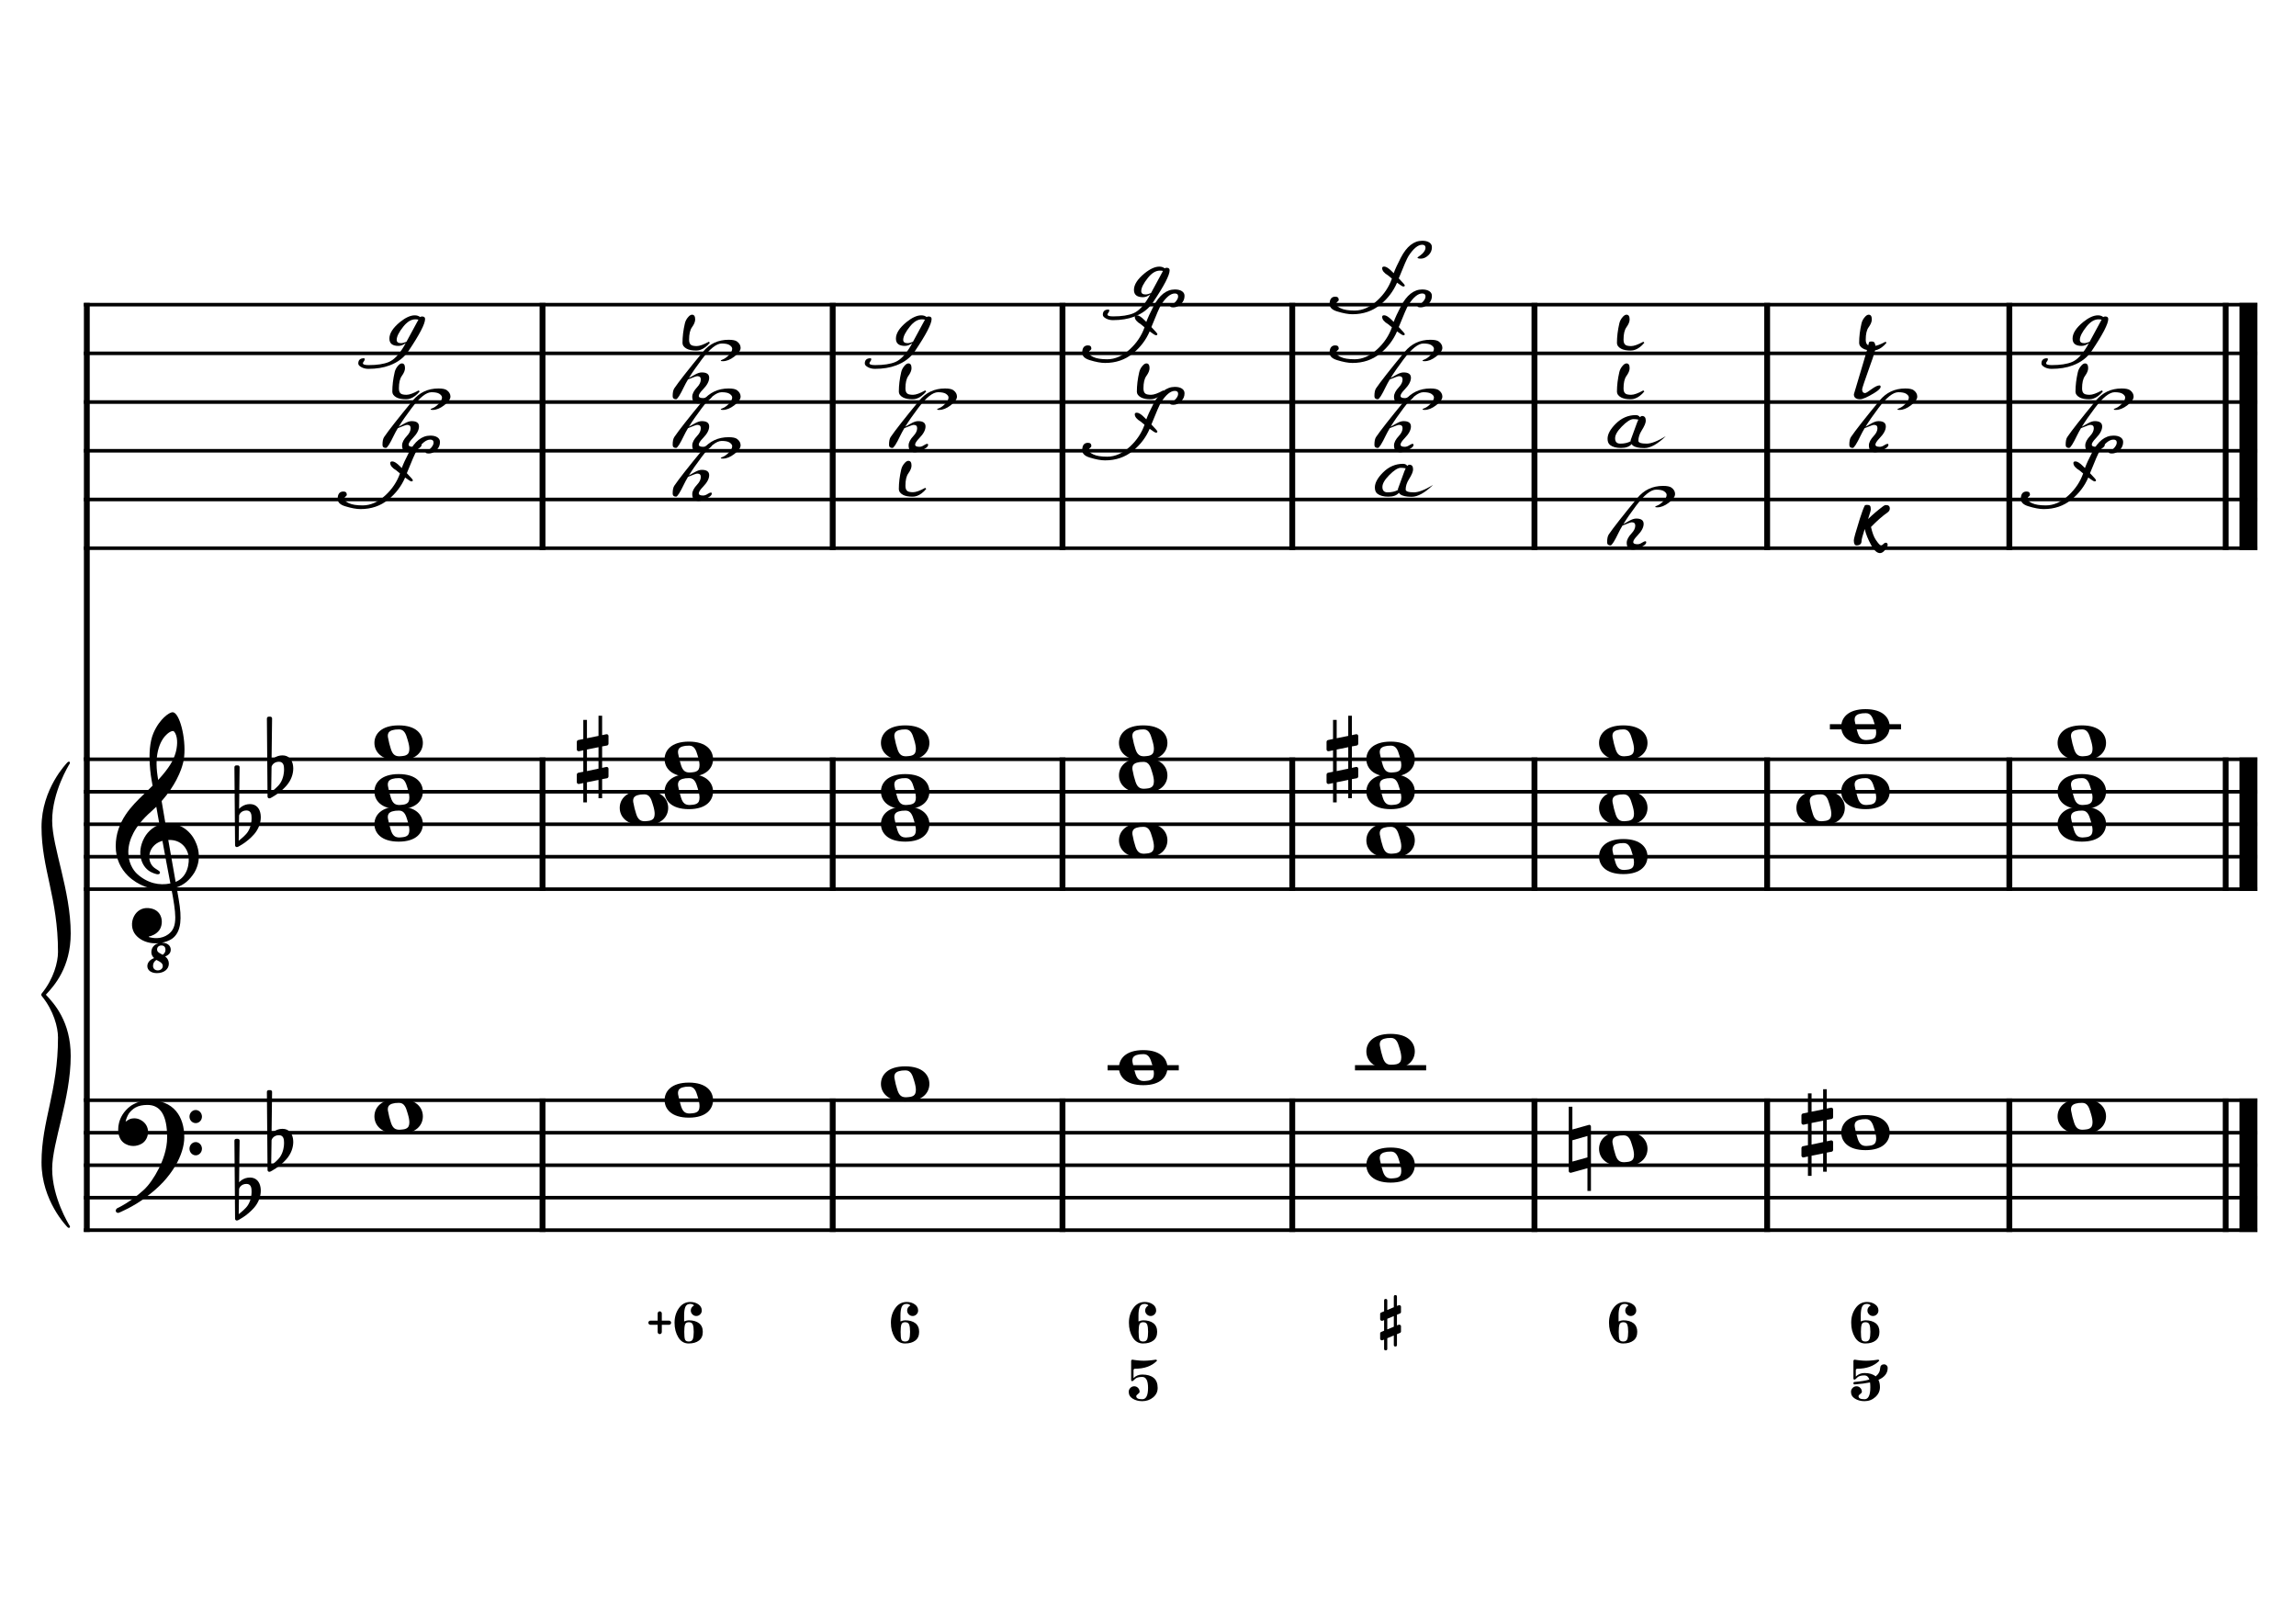 <?xml version="1.0" encoding="UTF-8" standalone="no"?>
<svg width="4209.44px" height="2976.38px" viewBox="0 0 4209.44 2976.38"
 xmlns="http://www.w3.org/2000/svg" xmlns:xlink="http://www.w3.org/1999/xlink" version="1.2" baseProfile="tiny">
<title>SolMineur (3)</title>
<desc>Generated by MuseScore 3.6.2</desc>
<polyline class="StaffLines" fill="none" stroke="#000000" stroke-width="6.55" stroke-linejoin="bevel" points="153.819,558.425 4138.58,558.425"/>
<polyline class="StaffLines" fill="none" stroke="#000000" stroke-width="6.55" stroke-linejoin="bevel" points="153.819,647.717 4138.58,647.717"/>
<polyline class="StaffLines" fill="none" stroke="#000000" stroke-width="6.55" stroke-linejoin="bevel" points="153.819,737.008 4138.58,737.008"/>
<polyline class="StaffLines" fill="none" stroke="#000000" stroke-width="6.55" stroke-linejoin="bevel" points="153.819,826.299 4138.58,826.299"/>
<polyline class="StaffLines" fill="none" stroke="#000000" stroke-width="6.55" stroke-linejoin="bevel" points="153.819,915.591 4138.58,915.591"/>
<polyline class="StaffLines" fill="none" stroke="#000000" stroke-width="6.55" stroke-linejoin="bevel" points="153.819,1004.88 4138.58,1004.88"/>
<polyline class="StaffLines" fill="none" stroke="#000000" stroke-width="6.55" stroke-linejoin="bevel" points="153.819,1391.81 4138.58,1391.81"/>
<polyline class="StaffLines" fill="none" stroke="#000000" stroke-width="6.55" stroke-linejoin="bevel" points="153.819,1451.34 4138.58,1451.34"/>
<polyline class="StaffLines" fill="none" stroke="#000000" stroke-width="6.55" stroke-linejoin="bevel" points="153.819,1510.87 4138.58,1510.87"/>
<polyline class="StaffLines" fill="none" stroke="#000000" stroke-width="6.55" stroke-linejoin="bevel" points="153.819,1570.39 4138.58,1570.39"/>
<polyline class="StaffLines" fill="none" stroke="#000000" stroke-width="6.55" stroke-linejoin="bevel" points="153.819,1629.92 4138.58,1629.92"/>
<polyline class="StaffLines" fill="none" stroke="#000000" stroke-width="6.55" stroke-linejoin="bevel" points="153.819,2016.85 4138.58,2016.85"/>
<polyline class="StaffLines" fill="none" stroke="#000000" stroke-width="6.55" stroke-linejoin="bevel" points="153.819,2076.38 4138.58,2076.38"/>
<polyline class="StaffLines" fill="none" stroke="#000000" stroke-width="6.55" stroke-linejoin="bevel" points="153.819,2135.91 4138.58,2135.91"/>
<polyline class="StaffLines" fill="none" stroke="#000000" stroke-width="6.55" stroke-linejoin="bevel" points="153.819,2195.43 4138.58,2195.43"/>
<polyline class="StaffLines" fill="none" stroke="#000000" stroke-width="6.55" stroke-linejoin="bevel" points="153.819,2254.96 4138.58,2254.96"/>
<polyline class="BarLine" fill="none" stroke="#000000" stroke-width="10.71" stroke-linejoin="bevel" points="159.176,2013.58 159.176,2258.23"/>
<polyline class="BarLine" fill="none" stroke="#000000" stroke-width="10.71" stroke-linejoin="bevel" points="994.644,2013.58 994.644,2258.23"/>
<polyline class="BarLine" fill="none" stroke="#000000" stroke-width="10.71" stroke-linejoin="bevel" points="1526.65,2013.58 1526.65,2258.23"/>
<polyline class="BarLine" fill="none" stroke="#000000" stroke-width="10.71" stroke-linejoin="bevel" points="1947.93,2013.58 1947.93,2258.23"/>
<polyline class="BarLine" fill="none" stroke="#000000" stroke-width="10.71" stroke-linejoin="bevel" points="2369.2,2013.58 2369.2,2258.23"/>
<polyline class="BarLine" fill="none" stroke="#000000" stroke-width="10.71" stroke-linejoin="bevel" points="2813.23,2013.58 2813.23,2258.23"/>
<polyline class="BarLine" fill="none" stroke="#000000" stroke-width="10.71" stroke-linejoin="bevel" points="3239.86,2013.58 3239.86,2258.23"/>
<polyline class="BarLine" fill="none" stroke="#000000" stroke-width="10.71" stroke-linejoin="bevel" points="3683.89,2013.58 3683.89,2258.23"/>
<polyline class="BarLine" fill="none" stroke="#000000" stroke-width="10.71" stroke-linejoin="bevel" points="4080.54,2013.58 4080.54,2258.23"/>
<polyline class="BarLine" fill="none" stroke="#000000" stroke-width="32.74" stroke-linejoin="bevel" points="4122.21,2013.58 4122.21,2258.23"/>
<polyline class="BarLine" fill="none" stroke="#000000" stroke-width="10.71" stroke-linejoin="bevel" points="159.176,1388.54 159.176,2016.85"/>
<polyline class="BarLine" fill="none" stroke="#000000" stroke-width="10.71" stroke-linejoin="bevel" points="994.644,1388.54 994.644,1633.2"/>
<polyline class="BarLine" fill="none" stroke="#000000" stroke-width="10.71" stroke-linejoin="bevel" points="1526.65,1388.54 1526.65,1633.2"/>
<polyline class="BarLine" fill="none" stroke="#000000" stroke-width="10.71" stroke-linejoin="bevel" points="1947.93,1388.54 1947.93,1633.2"/>
<polyline class="BarLine" fill="none" stroke="#000000" stroke-width="10.71" stroke-linejoin="bevel" points="2369.2,1388.54 2369.2,1633.2"/>
<polyline class="BarLine" fill="none" stroke="#000000" stroke-width="10.71" stroke-linejoin="bevel" points="2813.23,1388.54 2813.23,1633.2"/>
<polyline class="BarLine" fill="none" stroke="#000000" stroke-width="10.71" stroke-linejoin="bevel" points="3239.86,1388.54 3239.86,1633.2"/>
<polyline class="BarLine" fill="none" stroke="#000000" stroke-width="10.71" stroke-linejoin="bevel" points="3683.89,1388.54 3683.89,1633.2"/>
<polyline class="BarLine" fill="none" stroke="#000000" stroke-width="10.71" stroke-linejoin="bevel" points="4080.54,1388.54 4080.54,1633.2"/>
<polyline class="BarLine" fill="none" stroke="#000000" stroke-width="32.74" stroke-linejoin="bevel" points="4122.21,1388.54 4122.21,1633.2"/>
<polyline class="BarLine" fill="none" stroke="#000000" stroke-width="10.71" stroke-linejoin="bevel" points="159.176,555.151 159.176,1391.81"/>
<polyline class="BarLine" fill="none" stroke="#000000" stroke-width="10.71" stroke-linejoin="bevel" points="994.644,555.151 994.644,1008.16"/>
<polyline class="BarLine" fill="none" stroke="#000000" stroke-width="10.71" stroke-linejoin="bevel" points="1526.65,555.151 1526.65,1008.16"/>
<polyline class="BarLine" fill="none" stroke="#000000" stroke-width="10.71" stroke-linejoin="bevel" points="1947.93,555.151 1947.93,1008.16"/>
<polyline class="BarLine" fill="none" stroke="#000000" stroke-width="10.71" stroke-linejoin="bevel" points="2369.2,555.151 2369.2,1008.16"/>
<polyline class="BarLine" fill="none" stroke="#000000" stroke-width="10.71" stroke-linejoin="bevel" points="2813.23,555.151 2813.23,1008.16"/>
<polyline class="BarLine" fill="none" stroke="#000000" stroke-width="10.71" stroke-linejoin="bevel" points="3239.86,555.151 3239.86,1008.16"/>
<polyline class="BarLine" fill="none" stroke="#000000" stroke-width="10.71" stroke-linejoin="bevel" points="3683.89,555.151 3683.89,1008.16"/>
<polyline class="BarLine" fill="none" stroke="#000000" stroke-width="10.71" stroke-linejoin="bevel" points="4080.54,555.151 4080.54,1008.16"/>
<polyline class="BarLine" fill="none" stroke="#000000" stroke-width="32.74" stroke-linejoin="bevel" points="4122.21,555.151 4122.21,1008.16"/>
<path class="Accidental" transform="matrix(2.381,0,0,2.381,2876.1,2106.14)" d="M16.6,-18.3 C16.4,-18.5 16.1,-18.6 15.8,-18.6 C15.7,-18.6 15.5,-18.5 15.4,-18.5 L2.8,-15 L2.8,-32.5 L0,-32.5 L0,17 C0,17.8 0.6,18.3 1.4,18.3 L1.8,18.3 L14.4,14.8 L14.4,32.3 L17.1,32.3 L17.1,-17.2 C17.1,-17.6 16.9,-18.1 16.6,-18.3 M14.4,6.5 L2.8,9.7 L2.8,-6.7 L14.4,-10 L14.4,6.5 "/>
<path class="Accidental" transform="matrix(2.381,0,0,2.381,3302.73,2076.38)" d="M23.3,-10.6 C23.9,-10.7 24.4,-11.4 24.4,-12 L24.4,-17.9 C24.4,-18.7 23.8,-19.3 23,-19.3 L22.8,-19.3 L19.5,-18.6 L19.5,-33.5 L16.7,-33.5 L16.7,-18 L7.8,-16.2 L7.8,-30.3 L5,-30.3 L5,-15.6 L1.1,-14.8 C0.5,-14.7 0,-14 0,-13.4 L0,-13.2 L0,-7.4 L0,-7.6 C0,-6.8 0.6,-6.2 1.4,-6.2 L1.7,-6.2 L5,-6.9 L5,9.6 L1.1,10.4 C0.5,10.5 0,11.2 0,11.8 L0,17.6 C0,18.4 0.6,19 1.4,19 L1.7,19 L5,18.3 L5,33.2 L7.8,33.2 L7.8,17.7 L16.7,15.9 L16.7,30 L19.5,30 L19.5,15.3 L23.3,14.6 C23.9,14.5 24.4,13.8 24.4,13.2 L24.4,7.3 C24.4,6.5 23.8,5.9 23,5.9 L22.8,5.9 L19.5,6.6 L19.5,-9.9 L23.3,-10.6 M7.8,9.1 L7.8,-7.5 L16.7,-9.3 L16.7,7.2 L7.8,9.1 "/>
<path class="Accidental" transform="matrix(2.381,0,0,2.381,1057.51,1391.81)" d="M23.3,-10.6 C23.9,-10.7 24.4,-11.4 24.4,-12 L24.4,-17.9 C24.4,-18.7 23.8,-19.3 23,-19.3 L22.8,-19.3 L19.5,-18.6 L19.5,-33.5 L16.7,-33.5 L16.7,-18 L7.8,-16.2 L7.8,-30.3 L5,-30.3 L5,-15.6 L1.1,-14.8 C0.5,-14.7 0,-14 0,-13.4 L0,-13.2 L0,-7.4 L0,-7.6 C0,-6.8 0.6,-6.2 1.4,-6.2 L1.7,-6.2 L5,-6.9 L5,9.6 L1.1,10.4 C0.5,10.5 0,11.2 0,11.8 L0,17.6 C0,18.4 0.6,19 1.4,19 L1.7,19 L5,18.3 L5,33.2 L7.8,33.2 L7.8,17.7 L16.7,15.9 L16.7,30 L19.5,30 L19.5,15.3 L23.3,14.6 C23.9,14.5 24.4,13.8 24.4,13.2 L24.4,7.3 C24.4,6.5 23.8,5.9 23,5.9 L22.8,5.9 L19.5,6.6 L19.5,-9.9 L23.3,-10.6 M7.8,9.1 L7.8,-7.5 L16.7,-9.3 L16.7,7.2 L7.8,9.1 "/>
<path class="Accidental" transform="matrix(2.381,0,0,2.381,2432.07,1391.81)" d="M23.3,-10.6 C23.9,-10.7 24.4,-11.4 24.4,-12 L24.4,-17.9 C24.4,-18.7 23.8,-19.3 23,-19.3 L22.8,-19.3 L19.5,-18.6 L19.5,-33.5 L16.7,-33.5 L16.7,-18 L7.8,-16.2 L7.8,-30.3 L5,-30.3 L5,-15.6 L1.1,-14.8 C0.5,-14.7 0,-14 0,-13.4 L0,-13.2 L0,-7.4 L0,-7.6 C0,-6.8 0.6,-6.2 1.4,-6.2 L1.7,-6.2 L5,-6.9 L5,9.6 L1.1,10.4 C0.5,10.5 0,11.2 0,11.8 L0,17.6 C0,18.4 0.6,19 1.4,19 L1.7,19 L5,18.3 L5,33.2 L7.8,33.2 L7.8,17.7 L16.7,15.9 L16.7,30 L19.5,30 L19.5,15.3 L23.3,14.6 C23.9,14.5 24.4,13.8 24.4,13.2 L24.4,7.3 C24.4,6.5 23.8,5.9 23,5.9 L22.8,5.9 L19.5,6.6 L19.5,-9.9 L23.3,-10.6 M7.8,9.1 L7.8,-7.5 L16.7,-9.3 L16.7,7.2 L7.8,9.1 "/>
<polyline class="LedgerLine" fill="none" stroke="#000000" stroke-width="9.52" stroke-linejoin="bevel" points="2030.67,1957.32 2161.15,1957.32"/>
<polyline class="LedgerLine" fill="none" stroke="#000000" stroke-width="9.52" stroke-linejoin="bevel" points="2484.21,1957.32 2614.69,1957.32"/>
<polyline class="LedgerLine" fill="none" stroke="#000000" stroke-width="9.52" stroke-linejoin="bevel" points="3354.87,1332.28 3485.35,1332.28"/>
<path class="Note" transform="matrix(2.381,0,0,2.381,686.46,2046.61)" d="M18.7,-13.6 C4.9,-13.6 0,-6.6 0,-0.1 C0,6.4 4.9,13.4 18.7,13.4 C32.5,13.4 37.3,6.4 37.3,-0.1 C37.3,-6.6 32.5,-13.6 18.7,-13.6 M10.4,-4.5 C10.3,-4.9 10.3,-5.3 10.3,-5.7 C10.3,-6.5 10.5,-7.3 10.9,-8 C11.6,-9 12.8,-9.7 14.3,-10 C15.6,-10.3 16.3,-10.5 18.9,-10.5 L19,-10.5 C23,-10.5 24.3,-6.8 25.4,-3 L25.7,-2 C26.5,0.6 26.9,2.8 26.9,4.5 C26.9,5.7 26.7,6.8 26.3,7.6 C25.7,8.7 24.7,9.4 23,9.8 C22.1,10 20.6,10.1 20.6,10.1 C20.1,10.1 19.7,10.2 19.3,10.2 C16.1,10.2 14.1,9 12.7,4.7 C11.5,1 11.3,-0.1 10.4,-4.5"/>
<path class="Note" transform="matrix(2.381,0,0,2.381,1218.47,2016.85)" d="M18.7,-13.6 C4.9,-13.6 0,-6.6 0,-0.1 C0,6.4 4.9,13.4 18.7,13.4 C32.5,13.4 37.3,6.4 37.3,-0.1 C37.3,-6.6 32.5,-13.6 18.7,-13.6 M10.4,-4.5 C10.3,-4.9 10.3,-5.3 10.3,-5.7 C10.3,-6.5 10.5,-7.3 10.9,-8 C11.6,-9 12.8,-9.7 14.3,-10 C15.6,-10.3 16.3,-10.5 18.9,-10.5 L19,-10.5 C23,-10.5 24.3,-6.8 25.4,-3 L25.7,-2 C26.5,0.6 26.9,2.8 26.9,4.5 C26.9,5.7 26.7,6.8 26.3,7.6 C25.7,8.7 24.7,9.4 23,9.8 C22.1,10 20.6,10.1 20.6,10.1 C20.1,10.1 19.7,10.2 19.3,10.2 C16.1,10.2 14.1,9 12.7,4.7 C11.5,1 11.3,-0.1 10.4,-4.5"/>
<path class="Note" transform="matrix(2.381,0,0,2.381,1615.11,1987.09)" d="M18.7,-13.6 C4.9,-13.6 0,-6.6 0,-0.1 C0,6.4 4.9,13.4 18.7,13.4 C32.5,13.4 37.3,6.4 37.3,-0.1 C37.3,-6.6 32.5,-13.6 18.7,-13.6 M10.4,-4.5 C10.3,-4.9 10.3,-5.3 10.3,-5.7 C10.3,-6.5 10.5,-7.3 10.9,-8 C11.6,-9 12.8,-9.7 14.3,-10 C15.6,-10.3 16.3,-10.5 18.9,-10.5 L19,-10.5 C23,-10.5 24.3,-6.8 25.4,-3 L25.7,-2 C26.5,0.6 26.9,2.8 26.9,4.5 C26.9,5.7 26.7,6.8 26.3,7.6 C25.7,8.7 24.7,9.4 23,9.8 C22.1,10 20.6,10.1 20.6,10.1 C20.1,10.1 19.7,10.2 19.3,10.2 C16.1,10.2 14.1,9 12.7,4.7 C11.5,1 11.3,-0.1 10.4,-4.5"/>
<path class="Note" transform="matrix(2.381,0,0,2.381,2051.5,1957.32)" d="M18.7,-13.6 C4.9,-13.6 0,-6.6 0,-0.1 C0,6.4 4.9,13.4 18.7,13.4 C32.5,13.4 37.3,6.4 37.3,-0.1 C37.3,-6.6 32.5,-13.6 18.7,-13.6 M10.4,-4.5 C10.3,-4.9 10.3,-5.3 10.3,-5.7 C10.3,-6.5 10.5,-7.3 10.9,-8 C11.6,-9 12.8,-9.7 14.3,-10 C15.6,-10.3 16.3,-10.5 18.9,-10.5 L19,-10.5 C23,-10.5 24.3,-6.8 25.4,-3 L25.7,-2 C26.5,0.6 26.9,2.8 26.9,4.5 C26.9,5.7 26.7,6.8 26.3,7.6 C25.7,8.7 24.7,9.4 23,9.8 C22.1,10 20.6,10.1 20.6,10.1 C20.1,10.1 19.7,10.2 19.3,10.2 C16.1,10.2 14.1,9 12.7,4.7 C11.5,1 11.3,-0.1 10.4,-4.5"/>
<path class="Note" transform="matrix(2.381,0,0,2.381,2505.05,2135.91)" d="M18.7,-13.6 C4.9,-13.6 0,-6.6 0,-0.1 C0,6.4 4.9,13.4 18.7,13.4 C32.5,13.4 37.3,6.4 37.3,-0.1 C37.3,-6.6 32.5,-13.6 18.7,-13.6 M10.4,-4.5 C10.3,-4.9 10.3,-5.3 10.3,-5.7 C10.3,-6.5 10.5,-7.3 10.9,-8 C11.6,-9 12.8,-9.7 14.3,-10 C15.6,-10.3 16.3,-10.5 18.9,-10.5 L19,-10.5 C23,-10.5 24.3,-6.8 25.4,-3 L25.7,-2 C26.5,0.6 26.9,2.8 26.9,4.5 C26.9,5.7 26.7,6.8 26.3,7.6 C25.7,8.7 24.7,9.4 23,9.8 C22.1,10 20.6,10.1 20.6,10.1 C20.1,10.1 19.7,10.2 19.3,10.2 C16.1,10.2 14.1,9 12.7,4.7 C11.5,1 11.3,-0.1 10.4,-4.5"/>
<path class="Note" transform="matrix(2.381,0,0,2.381,2505.05,1927.56)" d="M18.7,-13.6 C4.9,-13.6 0,-6.6 0,-0.1 C0,6.4 4.9,13.4 18.7,13.4 C32.5,13.4 37.3,6.4 37.3,-0.1 C37.3,-6.6 32.5,-13.6 18.7,-13.6 M10.4,-4.5 C10.3,-4.9 10.3,-5.3 10.3,-5.7 C10.3,-6.5 10.5,-7.3 10.9,-8 C11.6,-9 12.8,-9.7 14.3,-10 C15.6,-10.3 16.3,-10.5 18.9,-10.5 L19,-10.5 C23,-10.5 24.3,-6.8 25.4,-3 L25.7,-2 C26.5,0.6 26.9,2.8 26.9,4.5 C26.9,5.7 26.7,6.8 26.3,7.6 C25.7,8.7 24.7,9.4 23,9.8 C22.1,10 20.6,10.1 20.6,10.1 C20.1,10.1 19.7,10.2 19.3,10.2 C16.1,10.2 14.1,9 12.7,4.7 C11.5,1 11.3,-0.1 10.4,-4.5"/>
<path class="Note" transform="matrix(2.381,0,0,2.381,2931.68,2106.14)" d="M18.7,-13.6 C4.9,-13.6 0,-6.6 0,-0.1 C0,6.4 4.9,13.4 18.7,13.4 C32.5,13.4 37.3,6.4 37.3,-0.1 C37.3,-6.6 32.5,-13.6 18.7,-13.6 M10.4,-4.5 C10.3,-4.9 10.3,-5.3 10.3,-5.7 C10.3,-6.5 10.5,-7.3 10.9,-8 C11.6,-9 12.8,-9.7 14.3,-10 C15.6,-10.3 16.3,-10.5 18.9,-10.5 L19,-10.5 C23,-10.5 24.3,-6.8 25.4,-3 L25.7,-2 C26.5,0.6 26.9,2.8 26.9,4.5 C26.9,5.7 26.7,6.8 26.3,7.6 C25.7,8.7 24.7,9.4 23,9.8 C22.1,10 20.6,10.1 20.6,10.1 C20.1,10.1 19.7,10.2 19.3,10.2 C16.1,10.2 14.1,9 12.7,4.7 C11.5,1 11.3,-0.1 10.4,-4.5"/>
<path class="Note" transform="matrix(2.381,0,0,2.381,3375.71,2076.38)" d="M18.7,-13.6 C4.9,-13.6 0,-6.6 0,-0.1 C0,6.4 4.9,13.4 18.7,13.4 C32.5,13.4 37.3,6.4 37.3,-0.1 C37.3,-6.6 32.5,-13.6 18.7,-13.6 M10.4,-4.5 C10.3,-4.9 10.3,-5.3 10.3,-5.7 C10.3,-6.5 10.5,-7.3 10.9,-8 C11.6,-9 12.8,-9.7 14.3,-10 C15.6,-10.3 16.3,-10.5 18.9,-10.5 L19,-10.5 C23,-10.5 24.3,-6.8 25.4,-3 L25.7,-2 C26.5,0.6 26.9,2.8 26.9,4.5 C26.9,5.7 26.7,6.8 26.3,7.6 C25.7,8.7 24.7,9.4 23,9.8 C22.1,10 20.6,10.1 20.6,10.1 C20.1,10.1 19.7,10.2 19.3,10.2 C16.1,10.2 14.1,9 12.7,4.7 C11.5,1 11.3,-0.1 10.4,-4.5"/>
<path class="Note" transform="matrix(2.381,0,0,2.381,3772.36,2046.61)" d="M18.7,-13.6 C4.9,-13.6 0,-6.6 0,-0.1 C0,6.4 4.9,13.4 18.7,13.4 C32.5,13.4 37.3,6.4 37.3,-0.1 C37.3,-6.6 32.5,-13.6 18.7,-13.6 M10.4,-4.5 C10.3,-4.9 10.3,-5.3 10.3,-5.7 C10.3,-6.5 10.5,-7.3 10.9,-8 C11.6,-9 12.8,-9.7 14.3,-10 C15.6,-10.3 16.3,-10.5 18.9,-10.5 L19,-10.5 C23,-10.5 24.3,-6.8 25.4,-3 L25.7,-2 C26.5,0.6 26.9,2.8 26.9,4.5 C26.9,5.7 26.7,6.8 26.3,7.6 C25.7,8.7 24.7,9.4 23,9.8 C22.1,10 20.6,10.1 20.6,10.1 C20.1,10.1 19.7,10.2 19.3,10.2 C16.1,10.2 14.1,9 12.7,4.7 C11.5,1 11.3,-0.1 10.4,-4.5"/>
<path class="Note" transform="matrix(2.381,0,0,2.381,686.46,1510.87)" d="M18.7,-13.6 C4.9,-13.6 0,-6.6 0,-0.1 C0,6.4 4.9,13.4 18.7,13.4 C32.5,13.4 37.3,6.4 37.3,-0.1 C37.3,-6.6 32.5,-13.6 18.7,-13.6 M10.4,-4.5 C10.3,-4.9 10.3,-5.3 10.3,-5.7 C10.3,-6.5 10.5,-7.3 10.9,-8 C11.6,-9 12.8,-9.7 14.3,-10 C15.6,-10.3 16.3,-10.5 18.9,-10.5 L19,-10.5 C23,-10.5 24.3,-6.8 25.4,-3 L25.7,-2 C26.5,0.6 26.9,2.8 26.9,4.5 C26.9,5.7 26.7,6.8 26.3,7.6 C25.7,8.7 24.7,9.4 23,9.8 C22.1,10 20.6,10.1 20.6,10.1 C20.1,10.1 19.7,10.2 19.3,10.2 C16.1,10.2 14.1,9 12.7,4.7 C11.5,1 11.3,-0.1 10.4,-4.5"/>
<path class="Note" transform="matrix(2.381,0,0,2.381,686.46,1451.34)" d="M18.7,-13.6 C4.9,-13.6 0,-6.6 0,-0.1 C0,6.4 4.9,13.4 18.7,13.4 C32.5,13.4 37.3,6.4 37.3,-0.1 C37.3,-6.6 32.5,-13.6 18.7,-13.6 M10.4,-4.5 C10.3,-4.9 10.3,-5.3 10.3,-5.7 C10.3,-6.5 10.5,-7.3 10.9,-8 C11.6,-9 12.8,-9.7 14.3,-10 C15.6,-10.3 16.3,-10.5 18.9,-10.5 L19,-10.5 C23,-10.5 24.3,-6.8 25.4,-3 L25.7,-2 C26.5,0.6 26.9,2.8 26.9,4.5 C26.9,5.7 26.7,6.8 26.3,7.6 C25.7,8.7 24.7,9.4 23,9.8 C22.1,10 20.6,10.1 20.6,10.1 C20.1,10.1 19.7,10.2 19.3,10.2 C16.1,10.2 14.1,9 12.7,4.7 C11.5,1 11.3,-0.1 10.4,-4.5"/>
<path class="Note" transform="matrix(2.381,0,0,2.381,686.46,1362.05)" d="M18.7,-13.6 C4.9,-13.6 0,-6.6 0,-0.1 C0,6.4 4.9,13.4 18.7,13.4 C32.5,13.4 37.3,6.4 37.3,-0.1 C37.3,-6.6 32.5,-13.6 18.7,-13.6 M10.4,-4.5 C10.3,-4.9 10.3,-5.3 10.3,-5.7 C10.3,-6.5 10.5,-7.3 10.9,-8 C11.6,-9 12.8,-9.7 14.3,-10 C15.6,-10.3 16.3,-10.5 18.9,-10.5 L19,-10.5 C23,-10.5 24.3,-6.8 25.4,-3 L25.7,-2 C26.5,0.6 26.9,2.8 26.9,4.5 C26.9,5.7 26.7,6.8 26.3,7.6 C25.7,8.7 24.7,9.4 23,9.8 C22.1,10 20.6,10.1 20.6,10.1 C20.1,10.1 19.7,10.2 19.3,10.2 C16.1,10.2 14.1,9 12.7,4.7 C11.5,1 11.3,-0.1 10.4,-4.5"/>
<path class="Note" transform="matrix(2.381,0,0,2.381,1136.21,1481.1)" d="M18.7,-13.6 C4.9,-13.6 0,-6.6 0,-0.1 C0,6.4 4.9,13.4 18.7,13.4 C32.5,13.4 37.3,6.4 37.3,-0.1 C37.3,-6.6 32.5,-13.6 18.7,-13.6 M10.4,-4.5 C10.3,-4.9 10.3,-5.3 10.3,-5.7 C10.3,-6.5 10.5,-7.3 10.9,-8 C11.6,-9 12.8,-9.7 14.3,-10 C15.6,-10.3 16.3,-10.5 18.9,-10.5 L19,-10.5 C23,-10.5 24.3,-6.8 25.4,-3 L25.7,-2 C26.5,0.6 26.9,2.8 26.9,4.5 C26.9,5.7 26.7,6.8 26.3,7.6 C25.7,8.7 24.7,9.4 23,9.8 C22.1,10 20.6,10.1 20.6,10.1 C20.1,10.1 19.7,10.2 19.3,10.2 C16.1,10.2 14.1,9 12.7,4.7 C11.5,1 11.3,-0.1 10.4,-4.5"/>
<path class="Note" transform="matrix(2.381,0,0,2.381,1218.47,1451.34)" d="M18.7,-13.6 C4.9,-13.6 0,-6.6 0,-0.1 C0,6.4 4.9,13.4 18.7,13.4 C32.5,13.4 37.3,6.4 37.3,-0.1 C37.3,-6.6 32.5,-13.6 18.7,-13.6 M10.4,-4.5 C10.3,-4.9 10.3,-5.3 10.3,-5.7 C10.3,-6.5 10.5,-7.3 10.9,-8 C11.6,-9 12.8,-9.7 14.3,-10 C15.6,-10.3 16.3,-10.5 18.9,-10.5 L19,-10.5 C23,-10.5 24.3,-6.8 25.4,-3 L25.7,-2 C26.5,0.6 26.9,2.8 26.9,4.5 C26.9,5.7 26.7,6.8 26.3,7.6 C25.7,8.7 24.7,9.4 23,9.8 C22.1,10 20.6,10.1 20.6,10.1 C20.1,10.1 19.7,10.2 19.3,10.2 C16.1,10.2 14.1,9 12.7,4.7 C11.5,1 11.3,-0.1 10.4,-4.5"/>
<path class="Note" transform="matrix(2.381,0,0,2.381,1218.47,1391.81)" d="M18.7,-13.6 C4.9,-13.6 0,-6.6 0,-0.1 C0,6.4 4.9,13.4 18.7,13.4 C32.5,13.4 37.3,6.4 37.3,-0.1 C37.3,-6.6 32.5,-13.6 18.7,-13.6 M10.4,-4.5 C10.3,-4.9 10.3,-5.3 10.3,-5.7 C10.3,-6.5 10.5,-7.3 10.9,-8 C11.6,-9 12.8,-9.7 14.3,-10 C15.6,-10.3 16.3,-10.5 18.9,-10.5 L19,-10.5 C23,-10.5 24.3,-6.8 25.4,-3 L25.7,-2 C26.5,0.6 26.9,2.8 26.9,4.5 C26.9,5.7 26.7,6.8 26.3,7.6 C25.7,8.7 24.7,9.4 23,9.8 C22.1,10 20.6,10.1 20.6,10.1 C20.1,10.1 19.7,10.2 19.3,10.2 C16.1,10.2 14.1,9 12.7,4.7 C11.5,1 11.3,-0.1 10.4,-4.5"/>
<path class="Note" transform="matrix(2.381,0,0,2.381,1615.11,1510.87)" d="M18.7,-13.6 C4.9,-13.6 0,-6.6 0,-0.1 C0,6.4 4.9,13.4 18.7,13.4 C32.5,13.4 37.3,6.4 37.3,-0.1 C37.3,-6.6 32.5,-13.6 18.7,-13.6 M10.4,-4.5 C10.3,-4.9 10.3,-5.3 10.3,-5.7 C10.3,-6.5 10.5,-7.3 10.9,-8 C11.6,-9 12.8,-9.7 14.3,-10 C15.6,-10.3 16.3,-10.5 18.9,-10.5 L19,-10.5 C23,-10.5 24.3,-6.8 25.4,-3 L25.7,-2 C26.5,0.6 26.9,2.8 26.9,4.5 C26.9,5.7 26.7,6.8 26.3,7.6 C25.7,8.7 24.7,9.4 23,9.8 C22.1,10 20.6,10.1 20.6,10.1 C20.1,10.1 19.7,10.2 19.3,10.2 C16.1,10.2 14.1,9 12.7,4.7 C11.5,1 11.3,-0.1 10.4,-4.5"/>
<path class="Note" transform="matrix(2.381,0,0,2.381,1615.11,1451.34)" d="M18.7,-13.6 C4.9,-13.6 0,-6.6 0,-0.1 C0,6.4 4.9,13.4 18.7,13.4 C32.5,13.4 37.3,6.4 37.3,-0.1 C37.3,-6.6 32.5,-13.6 18.7,-13.6 M10.4,-4.5 C10.3,-4.9 10.3,-5.3 10.3,-5.7 C10.3,-6.5 10.5,-7.3 10.9,-8 C11.6,-9 12.8,-9.7 14.3,-10 C15.6,-10.3 16.3,-10.5 18.9,-10.5 L19,-10.5 C23,-10.5 24.3,-6.8 25.4,-3 L25.7,-2 C26.5,0.6 26.9,2.8 26.9,4.5 C26.9,5.7 26.7,6.8 26.3,7.6 C25.7,8.7 24.7,9.4 23,9.8 C22.1,10 20.6,10.1 20.6,10.1 C20.1,10.1 19.7,10.2 19.3,10.2 C16.1,10.2 14.1,9 12.7,4.7 C11.5,1 11.3,-0.1 10.4,-4.5"/>
<path class="Note" transform="matrix(2.381,0,0,2.381,1615.11,1362.05)" d="M18.7,-13.6 C4.9,-13.6 0,-6.6 0,-0.1 C0,6.4 4.9,13.4 18.7,13.4 C32.5,13.4 37.3,6.4 37.3,-0.1 C37.3,-6.6 32.5,-13.6 18.7,-13.6 M10.4,-4.5 C10.3,-4.9 10.3,-5.3 10.3,-5.7 C10.3,-6.5 10.5,-7.3 10.9,-8 C11.6,-9 12.8,-9.7 14.3,-10 C15.6,-10.3 16.3,-10.5 18.9,-10.5 L19,-10.5 C23,-10.5 24.3,-6.8 25.4,-3 L25.7,-2 C26.5,0.6 26.9,2.8 26.9,4.5 C26.9,5.7 26.7,6.8 26.3,7.6 C25.7,8.7 24.7,9.4 23,9.8 C22.1,10 20.6,10.1 20.6,10.1 C20.1,10.1 19.7,10.2 19.3,10.2 C16.1,10.2 14.1,9 12.7,4.7 C11.5,1 11.3,-0.1 10.4,-4.5"/>
<path class="Note" transform="matrix(2.381,0,0,2.381,2051.5,1540.63)" d="M18.7,-13.6 C4.9,-13.6 0,-6.6 0,-0.1 C0,6.4 4.9,13.4 18.7,13.4 C32.5,13.4 37.3,6.4 37.3,-0.1 C37.3,-6.6 32.5,-13.6 18.7,-13.6 M10.4,-4.5 C10.3,-4.9 10.3,-5.3 10.3,-5.7 C10.3,-6.5 10.5,-7.3 10.9,-8 C11.6,-9 12.8,-9.7 14.3,-10 C15.6,-10.3 16.3,-10.5 18.9,-10.5 L19,-10.5 C23,-10.5 24.3,-6.8 25.4,-3 L25.7,-2 C26.5,0.6 26.9,2.8 26.9,4.5 C26.9,5.7 26.7,6.8 26.3,7.6 C25.7,8.7 24.7,9.4 23,9.8 C22.1,10 20.6,10.1 20.6,10.1 C20.1,10.1 19.7,10.2 19.3,10.2 C16.1,10.2 14.1,9 12.7,4.7 C11.5,1 11.3,-0.1 10.4,-4.5"/>
<path class="Note" transform="matrix(2.381,0,0,2.381,2051.5,1421.57)" d="M18.7,-13.6 C4.9,-13.6 0,-6.6 0,-0.1 C0,6.4 4.9,13.4 18.7,13.4 C32.5,13.4 37.3,6.4 37.3,-0.1 C37.3,-6.6 32.5,-13.6 18.7,-13.6 M10.4,-4.5 C10.3,-4.9 10.3,-5.3 10.3,-5.7 C10.3,-6.5 10.5,-7.3 10.9,-8 C11.6,-9 12.8,-9.7 14.3,-10 C15.6,-10.3 16.3,-10.5 18.9,-10.5 L19,-10.5 C23,-10.5 24.3,-6.8 25.4,-3 L25.7,-2 C26.5,0.6 26.9,2.8 26.9,4.5 C26.9,5.7 26.7,6.8 26.3,7.6 C25.7,8.7 24.7,9.4 23,9.8 C22.1,10 20.6,10.1 20.6,10.1 C20.1,10.1 19.7,10.2 19.3,10.2 C16.1,10.2 14.1,9 12.7,4.7 C11.5,1 11.3,-0.1 10.4,-4.5"/>
<path class="Note" transform="matrix(2.381,0,0,2.381,2051.5,1362.05)" d="M18.7,-13.6 C4.9,-13.6 0,-6.6 0,-0.1 C0,6.4 4.9,13.4 18.7,13.4 C32.5,13.4 37.3,6.4 37.3,-0.1 C37.3,-6.6 32.5,-13.6 18.7,-13.6 M10.4,-4.5 C10.3,-4.9 10.3,-5.3 10.3,-5.7 C10.3,-6.5 10.5,-7.3 10.9,-8 C11.6,-9 12.8,-9.7 14.3,-10 C15.6,-10.3 16.3,-10.5 18.9,-10.5 L19,-10.5 C23,-10.5 24.3,-6.8 25.4,-3 L25.7,-2 C26.5,0.6 26.9,2.8 26.9,4.5 C26.9,5.7 26.7,6.8 26.3,7.6 C25.7,8.7 24.7,9.4 23,9.8 C22.1,10 20.6,10.1 20.6,10.1 C20.1,10.1 19.7,10.2 19.3,10.2 C16.1,10.2 14.1,9 12.7,4.7 C11.5,1 11.3,-0.1 10.4,-4.5"/>
<path class="Note" transform="matrix(2.381,0,0,2.381,2505.05,1540.63)" d="M18.7,-13.6 C4.9,-13.6 0,-6.6 0,-0.1 C0,6.4 4.9,13.4 18.7,13.4 C32.5,13.4 37.3,6.4 37.3,-0.1 C37.3,-6.6 32.5,-13.6 18.7,-13.6 M10.4,-4.5 C10.3,-4.9 10.3,-5.3 10.3,-5.7 C10.3,-6.5 10.5,-7.3 10.9,-8 C11.6,-9 12.8,-9.7 14.3,-10 C15.6,-10.3 16.3,-10.5 18.9,-10.5 L19,-10.5 C23,-10.5 24.3,-6.8 25.4,-3 L25.7,-2 C26.5,0.6 26.9,2.8 26.9,4.5 C26.9,5.7 26.7,6.8 26.3,7.6 C25.7,8.7 24.7,9.4 23,9.8 C22.1,10 20.6,10.1 20.6,10.1 C20.1,10.1 19.7,10.2 19.3,10.2 C16.1,10.2 14.1,9 12.7,4.7 C11.5,1 11.3,-0.1 10.4,-4.5"/>
<path class="Note" transform="matrix(2.381,0,0,2.381,2505.05,1451.34)" d="M18.7,-13.6 C4.9,-13.6 0,-6.6 0,-0.1 C0,6.4 4.9,13.4 18.7,13.4 C32.5,13.4 37.3,6.4 37.3,-0.1 C37.3,-6.6 32.5,-13.6 18.7,-13.6 M10.4,-4.5 C10.3,-4.9 10.3,-5.3 10.3,-5.7 C10.3,-6.5 10.5,-7.3 10.9,-8 C11.6,-9 12.8,-9.7 14.3,-10 C15.6,-10.3 16.3,-10.5 18.9,-10.5 L19,-10.5 C23,-10.5 24.3,-6.8 25.4,-3 L25.7,-2 C26.5,0.6 26.9,2.8 26.9,4.5 C26.9,5.7 26.7,6.8 26.3,7.6 C25.7,8.7 24.7,9.4 23,9.8 C22.1,10 20.6,10.1 20.6,10.1 C20.1,10.1 19.7,10.2 19.3,10.2 C16.1,10.2 14.1,9 12.7,4.7 C11.5,1 11.3,-0.1 10.4,-4.5"/>
<path class="Note" transform="matrix(2.381,0,0,2.381,2505.05,1391.81)" d="M18.7,-13.6 C4.9,-13.6 0,-6.6 0,-0.1 C0,6.4 4.9,13.4 18.7,13.4 C32.5,13.4 37.3,6.4 37.3,-0.1 C37.3,-6.6 32.5,-13.6 18.7,-13.6 M10.4,-4.5 C10.3,-4.9 10.3,-5.3 10.3,-5.7 C10.3,-6.5 10.5,-7.3 10.9,-8 C11.6,-9 12.8,-9.7 14.3,-10 C15.6,-10.3 16.3,-10.5 18.9,-10.5 L19,-10.5 C23,-10.5 24.3,-6.8 25.4,-3 L25.7,-2 C26.5,0.6 26.9,2.8 26.9,4.5 C26.9,5.7 26.7,6.8 26.3,7.6 C25.7,8.7 24.7,9.4 23,9.8 C22.1,10 20.6,10.1 20.6,10.1 C20.1,10.1 19.7,10.2 19.3,10.2 C16.1,10.2 14.1,9 12.7,4.7 C11.5,1 11.3,-0.1 10.4,-4.5"/>
<path class="Note" transform="matrix(2.381,0,0,2.381,2931.68,1570.39)" d="M18.7,-13.6 C4.9,-13.6 0,-6.6 0,-0.1 C0,6.4 4.9,13.4 18.7,13.4 C32.5,13.4 37.3,6.4 37.3,-0.1 C37.3,-6.6 32.5,-13.6 18.7,-13.6 M10.4,-4.5 C10.3,-4.9 10.3,-5.3 10.3,-5.7 C10.3,-6.5 10.5,-7.3 10.9,-8 C11.6,-9 12.8,-9.7 14.3,-10 C15.6,-10.3 16.3,-10.5 18.9,-10.5 L19,-10.5 C23,-10.5 24.3,-6.8 25.4,-3 L25.7,-2 C26.5,0.6 26.9,2.8 26.9,4.5 C26.9,5.7 26.7,6.8 26.3,7.6 C25.7,8.7 24.7,9.4 23,9.8 C22.1,10 20.6,10.1 20.6,10.1 C20.1,10.1 19.7,10.2 19.3,10.2 C16.1,10.2 14.1,9 12.7,4.7 C11.5,1 11.3,-0.1 10.4,-4.5"/>
<path class="Note" transform="matrix(2.381,0,0,2.381,2931.68,1481.1)" d="M18.7,-13.6 C4.9,-13.6 0,-6.6 0,-0.1 C0,6.4 4.9,13.4 18.7,13.4 C32.5,13.4 37.3,6.4 37.3,-0.1 C37.3,-6.6 32.5,-13.6 18.7,-13.6 M10.4,-4.5 C10.3,-4.9 10.3,-5.3 10.3,-5.7 C10.3,-6.5 10.5,-7.3 10.9,-8 C11.6,-9 12.8,-9.7 14.3,-10 C15.6,-10.3 16.3,-10.5 18.9,-10.5 L19,-10.5 C23,-10.5 24.3,-6.8 25.4,-3 L25.7,-2 C26.5,0.6 26.9,2.8 26.9,4.5 C26.9,5.7 26.7,6.8 26.3,7.6 C25.7,8.7 24.7,9.4 23,9.8 C22.1,10 20.6,10.1 20.6,10.1 C20.1,10.1 19.7,10.2 19.3,10.2 C16.1,10.2 14.1,9 12.7,4.7 C11.5,1 11.3,-0.1 10.4,-4.5"/>
<path class="Note" transform="matrix(2.381,0,0,2.381,2931.68,1362.05)" d="M18.7,-13.6 C4.9,-13.6 0,-6.6 0,-0.1 C0,6.4 4.9,13.4 18.7,13.4 C32.5,13.4 37.3,6.4 37.3,-0.1 C37.3,-6.6 32.5,-13.6 18.7,-13.6 M10.4,-4.5 C10.3,-4.9 10.3,-5.3 10.3,-5.7 C10.3,-6.5 10.5,-7.3 10.9,-8 C11.6,-9 12.8,-9.7 14.3,-10 C15.6,-10.3 16.3,-10.5 18.9,-10.5 L19,-10.5 C23,-10.5 24.3,-6.8 25.4,-3 L25.7,-2 C26.5,0.6 26.9,2.8 26.9,4.5 C26.9,5.7 26.7,6.8 26.3,7.6 C25.7,8.7 24.7,9.4 23,9.8 C22.1,10 20.6,10.1 20.6,10.1 C20.1,10.1 19.7,10.2 19.3,10.2 C16.1,10.2 14.1,9 12.7,4.7 C11.5,1 11.3,-0.1 10.4,-4.5"/>
<path class="Note" transform="matrix(2.381,0,0,2.381,3293.45,1481.1)" d="M18.7,-13.6 C4.9,-13.6 0,-6.6 0,-0.1 C0,6.4 4.9,13.4 18.7,13.4 C32.5,13.4 37.3,6.4 37.3,-0.1 C37.3,-6.6 32.5,-13.6 18.7,-13.6 M10.4,-4.5 C10.3,-4.9 10.3,-5.3 10.3,-5.7 C10.3,-6.5 10.5,-7.3 10.9,-8 C11.6,-9 12.8,-9.7 14.3,-10 C15.6,-10.3 16.3,-10.5 18.9,-10.5 L19,-10.5 C23,-10.5 24.3,-6.8 25.4,-3 L25.7,-2 C26.5,0.6 26.9,2.8 26.9,4.5 C26.9,5.7 26.7,6.8 26.3,7.6 C25.7,8.7 24.7,9.4 23,9.8 C22.1,10 20.6,10.1 20.6,10.1 C20.1,10.1 19.7,10.2 19.3,10.2 C16.1,10.2 14.1,9 12.7,4.7 C11.5,1 11.3,-0.1 10.4,-4.5"/>
<path class="Note" transform="matrix(2.381,0,0,2.381,3375.71,1451.34)" d="M18.7,-13.6 C4.9,-13.6 0,-6.6 0,-0.1 C0,6.4 4.9,13.4 18.7,13.4 C32.5,13.4 37.3,6.4 37.3,-0.1 C37.3,-6.6 32.5,-13.6 18.7,-13.6 M10.4,-4.5 C10.3,-4.9 10.3,-5.3 10.3,-5.7 C10.3,-6.5 10.5,-7.3 10.9,-8 C11.6,-9 12.8,-9.7 14.3,-10 C15.6,-10.3 16.3,-10.5 18.9,-10.5 L19,-10.5 C23,-10.5 24.3,-6.8 25.4,-3 L25.7,-2 C26.5,0.6 26.9,2.8 26.9,4.5 C26.9,5.7 26.7,6.8 26.3,7.6 C25.7,8.7 24.7,9.4 23,9.8 C22.1,10 20.6,10.1 20.6,10.1 C20.1,10.1 19.7,10.2 19.3,10.2 C16.1,10.2 14.1,9 12.7,4.7 C11.5,1 11.3,-0.1 10.4,-4.5"/>
<path class="Note" transform="matrix(2.381,0,0,2.381,3375.71,1332.28)" d="M18.7,-13.6 C4.9,-13.6 0,-6.6 0,-0.1 C0,6.4 4.9,13.4 18.7,13.4 C32.5,13.4 37.3,6.4 37.3,-0.1 C37.3,-6.6 32.5,-13.6 18.7,-13.6 M10.4,-4.5 C10.3,-4.9 10.3,-5.3 10.3,-5.7 C10.3,-6.5 10.5,-7.3 10.9,-8 C11.6,-9 12.8,-9.7 14.3,-10 C15.6,-10.3 16.3,-10.5 18.9,-10.5 L19,-10.5 C23,-10.5 24.3,-6.8 25.4,-3 L25.7,-2 C26.5,0.6 26.9,2.8 26.9,4.5 C26.9,5.7 26.7,6.8 26.3,7.6 C25.7,8.7 24.7,9.4 23,9.8 C22.1,10 20.6,10.1 20.6,10.1 C20.1,10.1 19.7,10.2 19.3,10.2 C16.1,10.2 14.1,9 12.7,4.7 C11.5,1 11.3,-0.1 10.4,-4.5"/>
<path class="Note" transform="matrix(2.381,0,0,2.381,3772.36,1510.87)" d="M18.7,-13.6 C4.9,-13.6 0,-6.6 0,-0.1 C0,6.4 4.9,13.4 18.7,13.4 C32.5,13.4 37.3,6.4 37.3,-0.1 C37.3,-6.6 32.5,-13.6 18.7,-13.6 M10.4,-4.5 C10.3,-4.9 10.3,-5.3 10.3,-5.7 C10.3,-6.5 10.5,-7.3 10.9,-8 C11.6,-9 12.8,-9.7 14.3,-10 C15.6,-10.3 16.3,-10.5 18.9,-10.5 L19,-10.5 C23,-10.5 24.3,-6.8 25.4,-3 L25.7,-2 C26.5,0.6 26.9,2.8 26.9,4.5 C26.9,5.7 26.7,6.8 26.3,7.6 C25.7,8.7 24.7,9.4 23,9.8 C22.1,10 20.6,10.1 20.6,10.1 C20.1,10.1 19.7,10.2 19.3,10.2 C16.1,10.2 14.1,9 12.7,4.7 C11.5,1 11.3,-0.1 10.4,-4.5"/>
<path class="Note" transform="matrix(2.381,0,0,2.381,3772.36,1451.34)" d="M18.7,-13.6 C4.9,-13.6 0,-6.6 0,-0.1 C0,6.4 4.9,13.4 18.7,13.4 C32.5,13.4 37.3,6.4 37.3,-0.1 C37.3,-6.6 32.5,-13.6 18.7,-13.6 M10.4,-4.5 C10.3,-4.9 10.3,-5.3 10.3,-5.7 C10.3,-6.5 10.5,-7.3 10.9,-8 C11.6,-9 12.8,-9.7 14.3,-10 C15.6,-10.3 16.3,-10.5 18.9,-10.5 L19,-10.5 C23,-10.5 24.3,-6.8 25.4,-3 L25.7,-2 C26.5,0.6 26.9,2.8 26.9,4.5 C26.9,5.7 26.7,6.8 26.3,7.6 C25.7,8.7 24.7,9.4 23,9.8 C22.1,10 20.6,10.1 20.6,10.1 C20.1,10.1 19.7,10.2 19.3,10.2 C16.1,10.2 14.1,9 12.7,4.7 C11.5,1 11.3,-0.1 10.4,-4.5"/>
<path class="Note" transform="matrix(2.381,0,0,2.381,3772.36,1362.05)" d="M18.7,-13.6 C4.9,-13.6 0,-6.6 0,-0.1 C0,6.4 4.9,13.4 18.7,13.4 C32.5,13.4 37.3,6.4 37.3,-0.1 C37.3,-6.6 32.5,-13.6 18.7,-13.6 M10.4,-4.5 C10.3,-4.9 10.3,-5.3 10.3,-5.7 C10.3,-6.5 10.5,-7.3 10.9,-8 C11.6,-9 12.8,-9.7 14.3,-10 C15.6,-10.3 16.3,-10.5 18.9,-10.5 L19,-10.5 C23,-10.5 24.3,-6.8 25.4,-3 L25.7,-2 C26.5,0.6 26.9,2.8 26.9,4.5 C26.9,5.7 26.7,6.8 26.3,7.6 C25.7,8.7 24.7,9.4 23,9.8 C22.1,10 20.6,10.1 20.6,10.1 C20.1,10.1 19.7,10.2 19.3,10.2 C16.1,10.2 14.1,9 12.7,4.7 C11.5,1 11.3,-0.1 10.4,-4.5"/>
<path class="Note" d="M780.154,829.061 C784.493,826.117 787.631,823.677 789.568,821.74 C793.131,817.944 794.913,814.457 794.913,811.281 C794.913,807.64 792.899,805.819 788.87,805.819 C781.045,805.819 772.678,812.714 763.769,826.505 C761.057,830.688 755.092,844.324 745.872,867.411 C753.232,875.003 756.912,879.303 756.912,880.31 C756.912,881.705 756.021,882.402 754.239,882.402 C752.845,882.402 749.01,880.039 742.735,875.313 C735.917,891.195 725.574,904.753 711.706,915.987 C697.528,927.453 680.6,933.186 660.922,933.186 C653.407,933.186 643.994,931.443 632.683,927.957 C623.618,925.168 619.086,920.713 619.086,914.593 C619.086,905.528 622.572,900.996 629.545,900.996 C633.729,900.996 635.82,902.933 635.82,906.806 C635.82,908.046 634.852,909.363 632.915,910.758 C631.908,911.455 631.404,912.811 631.404,914.825 C631.404,917.227 634.077,919.706 639.423,922.263 C645.234,925.052 653.756,926.446 664.989,926.446 C679.477,926.446 693.461,920.171 706.942,907.62 C719.182,896.231 727.976,882.983 733.321,867.876 C731.23,866.171 728.983,864.312 726.581,862.298 C719.144,857.882 715.425,853.349 715.425,848.701 C715.425,846.764 716.703,845.796 719.26,845.796 C722.669,845.796 727.278,848.701 733.089,854.512 C734.329,855.751 735.491,856.913 736.575,857.998 C739.287,850.56 743.625,841.109 749.591,829.642 C760.36,808.879 773.453,798.498 788.87,798.498 C794.371,798.498 798.709,799.544 801.886,801.636 C805.062,803.727 806.651,806.594 806.651,810.235 C806.651,816.046 804.52,820.965 800.259,824.994 C795.843,829.178 791.233,831.269 786.43,831.269 C782.246,831.269 780.154,830.533 780.154,829.061"/>
<path class="Note" d="M779.341,584.778 C779.341,593.688 769.192,613.25 748.894,643.465 C740.836,655.473 729.254,664.266 714.147,669.845 C702.99,674.028 690.091,676.12 675.448,676.12 C670.723,676.12 666.539,675.152 662.898,673.215 C658.869,671.123 656.855,668.837 656.855,666.358 C656.855,659.928 660.302,656.713 667.197,656.713 C668.205,656.713 668.708,657.332 668.708,658.572 C668.708,659.657 668.205,660.858 667.197,662.175 C665.958,663.802 665.338,665.002 665.338,665.777 C665.338,668.101 668.824,669.263 675.797,669.263 C691.447,669.263 703.804,667.365 712.868,663.569 C722.32,659.695 731.733,649.818 741.108,633.935 L743.78,628.938 C739.287,632.347 734.832,634.052 730.416,634.052 C719.415,634.052 713.914,629.597 713.914,620.687 C713.914,611.081 720.383,600.97 733.321,590.356 C743.471,582.144 752.496,578.038 760.399,578.038 C764.35,578.038 767.642,579.084 770.277,581.176 C771.206,580.478 772.368,580.13 773.763,580.13 C777.482,580.13 779.341,581.679 779.341,584.778 M745.175,626.498 L767.139,585.94 C765.434,585.553 763.536,585.359 761.445,585.359 C753.93,585.359 746.647,589.736 739.597,598.491 C731.385,608.718 727.278,616.891 727.278,623.012 C727.278,627.04 729.951,629.055 735.297,629.055 C737.854,629.055 741.146,628.202 745.175,626.498"/>
<path class="Note" d="M707.523,821.118 C703.339,821.118 701.247,819.22 701.247,815.423 C701.247,808.993 702.216,804.267 704.153,801.246 C712.21,789.315 729.719,767.002 756.68,734.308 C768.843,719.511 784.532,712.112 803.745,712.112 C811.183,712.112 816.335,713.158 819.201,715.249 C823.617,718.503 825.825,722.416 825.825,726.987 C825.825,731.79 821.952,737.136 814.204,743.024 C806.844,748.602 799.872,751.391 793.286,751.391 C790.73,751.391 789.451,751.12 789.451,750.578 C789.451,749.803 790.691,748.989 793.17,748.137 C796.501,746.898 800.065,744.38 803.861,740.583 C808.2,736.167 810.369,732.178 810.369,728.614 C810.369,726.212 808.704,723.927 805.372,721.757 C802.428,719.898 797.664,718.968 791.078,718.968 C781.472,718.968 769.347,728.652 754.704,748.021 C744.943,760.959 737.04,772.348 730.997,782.187 C733.941,780.56 737.466,778.584 741.572,776.26 C746.608,773.394 750.947,771.96 754.588,771.96 C763.653,771.96 768.185,775.214 768.185,781.722 C768.185,788.152 764.466,795.203 757.028,802.873 C751.76,808.296 749.126,812.324 749.126,814.958 C749.126,817.67 751.76,819.026 757.028,819.026 C759.663,819.026 762.374,818.096 765.163,816.237 C767.952,814.455 770.005,813.564 771.322,813.564 C772.407,813.564 772.949,814.261 772.949,815.656 C772.949,817.902 770.78,820.265 766.442,822.745 C759.159,826.928 753.31,829.02 748.894,829.02 C741.069,829.02 737.156,824.836 737.156,816.469 C737.156,811.201 740.178,805.352 746.221,798.921 C750.637,794.195 752.845,789.508 752.845,784.86 C752.845,780.831 750.676,778.817 746.337,778.817 C744.633,778.817 738.977,780.831 729.37,784.86 C726.504,789.663 724.102,794.079 722.165,798.108 C714.805,813.448 709.924,821.118 707.523,821.118"/>
<path class="Note" d="M736.808,666.167 C740.604,666.167 742.502,669.072 742.502,674.883 C742.502,679.067 740.527,683.87 736.575,689.293 C733.089,694.174 731.346,701.728 731.346,711.954 C731.346,716.835 732.624,720.089 735.181,721.716 C736.963,722.956 740.294,723.614 745.175,723.692 C750.443,723.692 757.919,721.019 767.604,715.673 L769.463,717.532 C766.984,720.709 764.001,723.575 760.515,726.132 C755.324,729.928 750.017,731.826 744.594,731.826 C736.769,731.826 730.842,730.703 726.814,728.456 C721.778,725.667 719.26,722.181 719.26,717.997 C719.26,706.454 720.732,694.406 723.676,681.856 C724.761,677.285 727.124,673.101 730.765,669.305 C732.857,667.213 734.871,666.167 736.808,666.167"/>
<path class="Note" d="M1239.53,910.409 C1235.35,910.409 1233.25,908.511 1233.25,904.715 C1233.25,898.284 1234.22,893.558 1236.16,890.537 C1244.22,878.606 1261.73,856.293 1288.69,823.599 C1300.85,808.802 1316.54,801.403 1335.75,801.403 C1343.19,801.403 1348.34,802.449 1351.21,804.541 C1355.62,807.795 1357.83,811.707 1357.83,816.278 C1357.83,821.082 1353.96,826.427 1346.21,832.315 C1338.85,837.893 1331.88,840.682 1325.29,840.682 C1322.74,840.682 1321.46,840.411 1321.46,839.869 C1321.46,839.094 1322.7,838.281 1325.18,837.429 C1328.51,836.189 1332.07,833.671 1335.87,829.875 C1340.21,825.459 1342.38,821.469 1342.38,817.905 C1342.38,815.503 1340.71,813.218 1337.38,811.049 C1334.44,809.189 1329.67,808.26 1323.09,808.26 C1313.48,808.26 1301.35,817.944 1286.71,837.312 C1276.95,850.25 1269.05,861.639 1263,871.478 C1265.95,869.851 1269.47,867.876 1273.58,865.552 C1278.62,862.685 1282.95,861.252 1286.6,861.252 C1295.66,861.252 1300.19,864.506 1300.19,871.013 C1300.19,877.444 1296.47,884.494 1289.04,892.164 C1283.77,897.587 1281.13,901.616 1281.13,904.25 C1281.13,906.961 1283.77,908.317 1289.04,908.317 C1291.67,908.317 1294.38,907.388 1297.17,905.528 C1299.96,903.746 1302.01,902.855 1303.33,902.855 C1304.41,902.855 1304.96,903.553 1304.96,904.947 C1304.96,907.194 1302.79,909.557 1298.45,912.036 C1291.17,916.22 1285.32,918.311 1280.9,918.311 C1273.08,918.311 1269.16,914.128 1269.16,905.761 C1269.16,900.492 1272.18,894.643 1278.23,888.213 C1282.64,883.487 1284.85,878.8 1284.85,874.151 C1284.85,870.123 1282.68,868.108 1278.34,868.108 C1276.64,868.108 1270.98,870.123 1261.38,874.151 C1258.51,878.955 1256.11,883.371 1254.17,887.399 C1246.81,902.739 1241.93,910.409 1239.53,910.409"/>
<path class="Note" d="M1268.81,576.876 C1272.61,576.876 1274.51,579.781 1274.51,585.592 C1274.51,589.775 1272.53,594.579 1268.58,600.002 C1265.1,604.883 1263.35,612.436 1263.35,622.663 C1263.35,627.544 1264.63,630.798 1267.19,632.425 C1268.97,633.664 1272.3,634.323 1277.18,634.4 C1282.45,634.4 1289.93,631.727 1299.61,626.382 L1301.47,628.241 C1298.99,631.417 1296.01,634.284 1292.52,636.841 C1287.33,640.637 1282.02,642.535 1276.6,642.535 C1268.78,642.535 1262.85,641.412 1258.82,639.165 C1253.78,636.376 1251.27,632.889 1251.27,628.706 C1251.27,617.162 1252.74,605.115 1255.68,592.564 C1256.77,587.993 1259.13,583.81 1262.77,580.013 C1264.86,577.922 1266.88,576.876 1268.81,576.876"/>
<path class="Note" d="M1239.53,821.118 C1235.35,821.118 1233.25,819.22 1233.25,815.423 C1233.25,808.993 1234.22,804.267 1236.16,801.246 C1244.22,789.315 1261.73,767.002 1288.69,734.308 C1300.85,719.511 1316.54,712.112 1335.75,712.112 C1343.19,712.112 1348.34,713.158 1351.21,715.249 C1355.62,718.503 1357.83,722.416 1357.83,726.987 C1357.83,731.79 1353.96,737.136 1346.21,743.024 C1338.85,748.602 1331.88,751.391 1325.29,751.391 C1322.74,751.391 1321.46,751.12 1321.46,750.578 C1321.46,749.803 1322.7,748.989 1325.18,748.137 C1328.51,746.898 1332.07,744.38 1335.87,740.583 C1340.21,736.167 1342.38,732.178 1342.38,728.614 C1342.38,726.212 1340.71,723.927 1337.38,721.757 C1334.44,719.898 1329.67,718.968 1323.09,718.968 C1313.48,718.968 1301.35,728.652 1286.71,748.021 C1276.95,760.959 1269.05,772.348 1263,782.187 C1265.95,780.56 1269.47,778.584 1273.58,776.26 C1278.62,773.394 1282.95,771.96 1286.6,771.96 C1295.66,771.96 1300.19,775.214 1300.19,781.722 C1300.19,788.152 1296.47,795.203 1289.04,802.873 C1283.77,808.296 1281.13,812.324 1281.13,814.958 C1281.13,817.67 1283.77,819.026 1289.04,819.026 C1291.67,819.026 1294.38,818.096 1297.17,816.237 C1299.96,814.455 1302.01,813.564 1303.33,813.564 C1304.41,813.564 1304.96,814.261 1304.96,815.656 C1304.96,817.902 1302.79,820.265 1298.45,822.745 C1291.17,826.928 1285.32,829.02 1280.9,829.02 C1273.08,829.02 1269.16,824.836 1269.16,816.469 C1269.16,811.201 1272.18,805.352 1278.23,798.921 C1282.64,794.195 1284.85,789.508 1284.85,784.86 C1284.85,780.831 1282.68,778.817 1278.34,778.817 C1276.64,778.817 1270.98,780.831 1261.38,784.86 C1258.51,789.663 1256.11,794.079 1254.17,798.108 C1246.81,813.448 1241.93,821.118 1239.53,821.118"/>
<path class="Note" d="M1239.53,731.826 C1235.35,731.826 1233.25,729.928 1233.25,726.132 C1233.25,719.702 1234.22,714.976 1236.16,711.954 C1244.22,700.023 1261.73,677.711 1288.69,645.017 C1300.85,630.219 1316.54,622.82 1335.75,622.82 C1343.19,622.82 1348.34,623.866 1351.21,625.958 C1355.62,629.212 1357.83,633.124 1357.83,637.695 C1357.83,642.499 1353.96,647.845 1346.21,653.733 C1338.85,659.311 1331.88,662.1 1325.29,662.1 C1322.74,662.1 1321.46,661.829 1321.46,661.286 C1321.46,660.512 1322.7,659.698 1325.18,658.846 C1328.51,657.606 1332.07,655.088 1335.87,651.292 C1340.21,646.876 1342.38,642.886 1342.38,639.322 C1342.38,636.921 1340.71,634.635 1337.38,632.466 C1334.44,630.607 1329.67,629.677 1323.09,629.677 C1313.48,629.677 1301.35,639.361 1286.71,658.73 C1276.95,671.668 1269.05,683.056 1263,692.896 C1265.95,691.269 1269.47,689.293 1273.58,686.969 C1278.62,684.102 1282.95,682.669 1286.6,682.669 C1295.66,682.669 1300.19,685.923 1300.19,692.431 C1300.19,698.861 1296.47,705.911 1289.04,713.581 C1283.77,719.004 1281.13,723.033 1281.13,725.667 C1281.13,728.379 1283.77,729.735 1289.04,729.735 C1291.67,729.735 1294.38,728.805 1297.17,726.945 C1299.96,725.164 1302.01,724.273 1303.33,724.273 C1304.41,724.273 1304.96,724.97 1304.96,726.364 C1304.96,728.611 1302.79,730.974 1298.45,733.453 C1291.17,737.637 1285.32,739.729 1280.9,739.729 C1273.08,739.729 1269.16,735.545 1269.16,727.178 C1269.16,721.91 1272.18,716.06 1278.23,709.63 C1282.64,704.904 1284.85,700.217 1284.85,695.568 C1284.85,691.54 1282.68,689.526 1278.34,689.526 C1276.64,689.526 1270.98,691.54 1261.38,695.568 C1258.51,700.372 1256.11,704.788 1254.17,708.817 C1246.81,724.156 1241.93,731.826 1239.53,731.826"/>
<path class="Note" d="M1665.46,844.75 C1669.26,844.75 1671.16,847.655 1671.16,853.466 C1671.16,857.649 1669.18,862.453 1665.23,867.876 C1661.74,872.757 1660,880.31 1660,890.537 C1660,895.418 1661.28,898.672 1663.83,900.299 C1665.62,901.538 1668.95,902.197 1673.83,902.274 C1679.1,902.274 1686.57,899.601 1696.26,894.256 L1698.12,896.115 C1695.64,899.291 1692.66,902.158 1689.17,904.715 C1683.98,908.511 1678.67,910.409 1673.25,910.409 C1665.42,910.409 1659.5,909.286 1655.47,907.039 C1650.43,904.25 1647.91,900.763 1647.91,896.58 C1647.91,885.036 1649.39,872.989 1652.33,860.438 C1653.41,855.867 1655.78,851.684 1659.42,847.888 C1661.51,845.796 1663.52,844.75 1665.46,844.75"/>
<path class="Note" d="M1707.99,584.778 C1707.99,593.688 1697.85,613.25 1677.55,643.465 C1669.49,655.473 1657.91,664.266 1642.8,669.845 C1631.64,674.028 1618.74,676.12 1604.1,676.12 C1599.38,676.12 1595.19,675.152 1591.55,673.215 C1587.52,671.123 1585.51,668.837 1585.51,666.358 C1585.51,659.928 1588.96,656.713 1595.85,656.713 C1596.86,656.713 1597.36,657.332 1597.36,658.572 C1597.36,659.657 1596.86,660.858 1595.85,662.175 C1594.61,663.802 1593.99,665.002 1593.99,665.777 C1593.99,668.101 1597.48,669.263 1604.45,669.263 C1620.1,669.263 1632.46,667.365 1641.52,663.569 C1650.97,659.695 1660.39,649.818 1669.76,633.935 L1672.43,628.938 C1667.94,632.347 1663.49,634.052 1659.07,634.052 C1648.07,634.052 1642.57,629.597 1642.57,620.687 C1642.57,611.081 1649.04,600.97 1661.98,590.356 C1672.12,582.144 1681.15,578.038 1689.05,578.038 C1693,578.038 1696.3,579.084 1698.93,581.176 C1699.86,580.478 1701.02,580.13 1702.42,580.13 C1706.14,580.13 1707.99,581.679 1707.99,584.778 M1673.83,626.498 L1695.79,585.94 C1694.09,585.553 1692.19,585.359 1690.1,585.359 C1682.58,585.359 1675.3,589.736 1668.25,598.491 C1660.04,608.718 1655.93,616.891 1655.93,623.012 C1655.93,627.04 1658.61,629.055 1663.95,629.055 C1666.51,629.055 1669.8,628.202 1673.83,626.498"/>
<path class="Note" d="M1636.18,821.118 C1631.99,821.118 1629.9,819.22 1629.9,815.423 C1629.9,808.993 1630.87,804.267 1632.81,801.246 C1640.86,789.315 1658.37,767.002 1685.33,734.308 C1697.5,719.511 1713.19,712.112 1732.4,712.112 C1739.84,712.112 1744.99,713.158 1747.86,715.249 C1752.27,718.503 1754.48,722.416 1754.48,726.987 C1754.48,731.79 1750.61,737.136 1742.86,743.024 C1735.5,748.602 1728.53,751.391 1721.94,751.391 C1719.38,751.391 1718.11,751.12 1718.11,750.578 C1718.11,749.803 1719.34,748.989 1721.82,748.137 C1725.16,746.898 1728.72,744.38 1732.52,740.583 C1736.85,736.167 1739.02,732.178 1739.02,728.614 C1739.02,726.212 1737.36,723.927 1734.03,721.757 C1731.08,719.898 1726.32,718.968 1719.73,718.968 C1710.13,718.968 1698,728.652 1683.36,748.021 C1673.6,760.959 1665.69,772.348 1659.65,782.187 C1662.6,780.56 1666.12,778.584 1670.23,776.26 C1675.26,773.394 1679.6,771.96 1683.24,771.96 C1692.31,771.96 1696.84,775.214 1696.84,781.722 C1696.84,788.152 1693.12,795.203 1685.68,802.873 C1680.41,808.296 1677.78,812.324 1677.78,814.958 C1677.78,817.67 1680.41,819.026 1685.68,819.026 C1688.32,819.026 1691.03,818.096 1693.82,816.237 C1696.61,814.455 1698.66,813.564 1699.98,813.564 C1701.06,813.564 1701.6,814.261 1701.6,815.656 C1701.6,817.902 1699.43,820.265 1695.1,822.745 C1687.81,826.928 1681.96,829.02 1677.55,829.02 C1669.72,829.02 1665.81,824.836 1665.81,816.469 C1665.81,811.201 1668.83,805.352 1674.87,798.921 C1679.29,794.195 1681.5,789.508 1681.5,784.86 C1681.5,780.831 1679.33,778.817 1674.99,778.817 C1673.29,778.817 1667.63,780.831 1658.02,784.86 C1655.16,789.663 1652.76,794.079 1650.82,798.108 C1643.46,813.448 1638.58,821.118 1636.18,821.118"/>
<path class="Note" d="M1665.46,666.167 C1669.26,666.167 1671.16,669.072 1671.16,674.883 C1671.16,679.067 1669.18,683.87 1665.23,689.293 C1661.74,694.174 1660,701.728 1660,711.954 C1660,716.835 1661.28,720.089 1663.83,721.716 C1665.62,722.956 1668.95,723.614 1673.83,723.692 C1679.1,723.692 1686.57,721.019 1696.26,715.673 L1698.12,717.532 C1695.64,720.709 1692.66,723.575 1689.17,726.132 C1683.98,729.928 1678.67,731.826 1673.25,731.826 C1665.42,731.826 1659.5,730.703 1655.47,728.456 C1650.43,725.667 1647.91,722.181 1647.91,717.997 C1647.91,706.454 1649.39,694.406 1652.33,681.856 C1653.41,677.285 1655.78,673.101 1659.42,669.305 C1661.51,667.213 1663.52,666.167 1665.46,666.167"/>
<path class="Note" d="M2145.2,561.187 C2149.54,558.243 2152.68,555.803 2154.61,553.866 C2158.18,550.07 2159.96,546.583 2159.96,543.407 C2159.96,539.766 2157.94,537.945 2153.92,537.945 C2146.09,537.945 2137.72,544.84 2128.81,558.631 C2126.1,562.814 2120.14,576.45 2110.92,599.537 C2118.28,607.129 2121.96,611.429 2121.96,612.436 C2121.96,613.831 2121.07,614.528 2119.28,614.528 C2117.89,614.528 2114.05,612.165 2107.78,607.439 C2100.96,623.321 2090.62,636.879 2076.75,648.113 C2062.57,659.579 2045.65,665.312 2025.97,665.312 C2018.45,665.312 2009.04,663.569 1997.73,660.083 C1988.66,657.294 1984.13,652.839 1984.13,646.719 C1984.13,637.654 1987.62,633.122 1994.59,633.122 C1998.77,633.122 2000.87,635.059 2000.87,638.932 C2000.87,640.172 1999.9,641.489 1997.96,642.884 C1996.95,643.581 1996.45,644.937 1996.45,646.951 C1996.45,649.353 1999.12,651.832 2004.47,654.388 C2010.28,657.178 2018.8,658.572 2030.03,658.572 C2044.52,658.572 2058.51,652.297 2071.99,639.746 C2084.23,628.357 2093.02,615.109 2098.37,600.002 C2096.27,598.297 2094.03,596.438 2091.63,594.424 C2084.19,590.008 2080.47,585.475 2080.47,580.827 C2080.47,578.89 2081.75,577.922 2084.3,577.922 C2087.71,577.922 2092.32,580.827 2098.13,586.638 C2099.37,587.877 2100.54,589.039 2101.62,590.124 C2104.33,582.686 2108.67,573.235 2114.64,561.768 C2125.4,541.005 2138.5,530.624 2153.92,530.624 C2159.42,530.624 2163.75,531.67 2166.93,533.762 C2170.11,535.853 2171.7,538.72 2171.7,542.361 C2171.7,548.172 2169.56,553.091 2165.3,557.12 C2160.89,561.304 2156.28,563.395 2151.47,563.395 C2147.29,563.395 2145.2,562.659 2145.2,561.187"/>
<path class="Note" d="M2145.2,739.77 C2149.54,736.826 2152.68,734.386 2154.61,732.449 C2158.18,728.652 2159.96,725.166 2159.96,721.99 C2159.96,718.348 2157.94,716.528 2153.92,716.528 C2146.09,716.528 2137.72,723.423 2128.81,737.213 C2126.1,741.397 2120.14,755.032 2110.92,778.12 C2118.28,785.712 2121.96,790.012 2121.96,791.019 C2121.96,792.414 2121.07,793.111 2119.28,793.111 C2117.89,793.111 2114.05,790.748 2107.78,786.022 C2100.96,801.904 2090.62,815.462 2076.75,826.696 C2062.57,838.162 2045.65,843.895 2025.97,843.895 C2018.45,843.895 2009.04,842.152 1997.73,838.666 C1988.66,835.876 1984.13,831.422 1984.13,825.301 C1984.13,816.237 1987.62,811.705 1994.59,811.705 C1998.77,811.705 2000.87,813.641 2000.87,817.515 C2000.87,818.755 1999.9,820.072 1997.96,821.466 C1996.95,822.164 1996.45,823.519 1996.45,825.534 C1996.45,827.935 1999.12,830.415 2004.47,832.971 C2010.28,835.76 2018.8,837.155 2030.03,837.155 C2044.52,837.155 2058.51,830.879 2071.99,818.329 C2084.23,806.94 2093.02,793.692 2098.37,778.584 C2096.27,776.88 2094.03,775.021 2091.63,773.006 C2084.19,768.59 2080.47,764.058 2080.47,759.41 C2080.47,757.473 2081.75,756.504 2084.3,756.504 C2087.71,756.504 2092.32,759.41 2098.13,765.22 C2099.37,766.46 2100.54,767.622 2101.62,768.707 C2104.33,761.269 2108.67,751.817 2114.64,740.351 C2125.4,719.588 2138.5,709.207 2153.92,709.207 C2159.42,709.207 2163.75,710.252 2166.93,712.344 C2170.11,714.436 2171.7,717.303 2171.7,720.944 C2171.7,726.754 2169.56,731.674 2165.3,735.703 C2160.89,739.886 2156.28,741.978 2151.47,741.978 C2147.29,741.978 2145.2,741.242 2145.2,739.77"/>
<path class="Note" d="M2144.39,495.487 C2144.39,504.396 2134.24,523.958 2113.94,554.173 C2105.88,566.182 2094.3,574.975 2079.19,580.553 C2068.04,584.737 2055.14,586.829 2040.49,586.829 C2035.77,586.829 2031.58,585.86 2027.94,583.923 C2023.91,581.832 2021.9,579.546 2021.9,577.067 C2021.9,570.637 2025.35,567.421 2032.24,567.421 C2033.25,567.421 2033.75,568.041 2033.75,569.281 C2033.75,570.365 2033.25,571.566 2032.24,572.883 C2031,574.51 2030.38,575.711 2030.38,576.486 C2030.38,578.81 2033.87,579.972 2040.84,579.972 C2056.49,579.972 2068.85,578.074 2077.91,574.278 C2087.36,570.404 2096.78,560.526 2106.15,544.644 L2108.83,539.647 C2104.33,543.056 2099.88,544.76 2095.46,544.76 C2084.46,544.76 2078.96,540.305 2078.96,531.396 C2078.96,521.789 2085.43,511.679 2098.37,501.065 C2108.52,492.853 2117.54,488.747 2125.44,488.747 C2129.39,488.747 2132.69,489.792 2135.32,491.884 C2136.25,491.187 2137.41,490.838 2138.81,490.838 C2142.53,490.838 2144.39,492.388 2144.39,495.487 M2110.22,537.207 L2132.18,496.649 C2130.48,496.262 2128.58,496.068 2126.49,496.068 C2118.97,496.068 2111.69,500.445 2104.64,509.2 C2096.43,519.426 2092.32,527.6 2092.32,533.72 C2092.32,537.749 2095,539.763 2100.34,539.763 C2102.9,539.763 2106.19,538.911 2110.22,537.207"/>
<path class="Note" d="M2101.85,666.167 C2105.65,666.167 2107.55,669.072 2107.55,674.883 C2107.55,679.067 2105.57,683.87 2101.62,689.293 C2098.13,694.174 2096.39,701.728 2096.39,711.954 C2096.39,716.835 2097.67,720.089 2100.23,721.716 C2102.01,722.956 2105.34,723.614 2110.22,723.692 C2115.49,723.692 2122.96,721.019 2132.65,715.673 L2134.51,717.532 C2132.03,720.709 2129.05,723.575 2125.56,726.132 C2120.37,729.928 2115.06,731.826 2109.64,731.826 C2101.81,731.826 2095.89,730.703 2091.86,728.456 C2086.82,725.667 2084.3,722.181 2084.3,717.997 C2084.3,706.454 2085.78,694.406 2088.72,681.856 C2089.81,677.285 2092.17,673.101 2095.81,669.305 C2097.9,667.213 2099.92,666.167 2101.85,666.167"/>
<path class="Note" d="M2583.87,851.839 C2588.44,851.839 2590.72,854.705 2590.72,860.438 C2590.72,864.467 2588.21,870.471 2583.17,878.451 C2579.14,884.881 2577.13,891.157 2577.13,897.277 C2577.13,900.763 2582.2,902.507 2592.35,902.507 C2600.72,902.507 2612.38,897.974 2627.33,888.91 C2612.3,903.398 2599.25,910.641 2588.17,910.641 C2578.17,910.641 2571.2,909.131 2567.25,906.109 C2566.24,905.334 2565.39,904.405 2564.69,903.32 C2560.82,908.046 2554.35,910.409 2545.28,910.409 C2536.61,910.409 2529.94,908.627 2525.3,905.063 C2522.2,902.662 2520.65,898.827 2520.65,893.558 C2520.65,885.191 2525.61,876.049 2535.52,866.133 C2546.14,855.519 2558.42,850.212 2572.36,850.212 C2575.85,850.212 2578.4,851.49 2580.03,854.047 C2581.35,852.575 2582.63,851.839 2583.87,851.839 M2563.06,898.091 C2562.99,897.471 2562.95,896.851 2562.95,896.231 C2562.95,895.921 2566.9,885.114 2574.8,863.808 C2575.58,861.717 2576.35,859.935 2577.13,858.463 C2574.1,857.843 2571.12,857.533 2568.18,857.533 C2562.75,857.533 2555.55,862.143 2546.56,871.362 C2538.51,879.574 2534.48,886.663 2534.48,892.629 C2534.48,899.214 2537.61,902.507 2543.89,902.507 C2551.48,902.507 2557.87,901.035 2563.06,898.091"/>
<path class="Note" d="M2598.74,561.187 C2603.08,558.243 2606.22,555.803 2608.15,553.866 C2611.72,550.07 2613.5,546.583 2613.5,543.407 C2613.5,539.766 2611.49,537.945 2607.46,537.945 C2599.63,537.945 2591.27,544.84 2582.36,558.631 C2579.64,562.814 2573.68,576.45 2564.46,599.537 C2571.82,607.129 2575.5,611.429 2575.5,612.436 C2575.5,613.831 2574.61,614.528 2572.83,614.528 C2571.43,614.528 2567.6,612.165 2561.32,607.439 C2554.5,623.321 2544.16,636.879 2530.29,648.113 C2516.12,659.579 2499.19,665.312 2479.51,665.312 C2471.99,665.312 2462.58,663.569 2451.27,660.083 C2442.21,657.294 2437.67,652.839 2437.67,646.719 C2437.67,637.654 2441.16,633.122 2448.13,633.122 C2452.32,633.122 2454.41,635.059 2454.41,638.932 C2454.41,640.172 2453.44,641.489 2451.5,642.884 C2450.5,643.581 2449.99,644.937 2449.99,646.951 C2449.99,649.353 2452.66,651.832 2458.01,654.388 C2463.82,657.178 2472.34,658.572 2483.58,658.572 C2498.06,658.572 2512.05,652.297 2525.53,639.746 C2537.77,628.357 2546.56,615.109 2551.91,600.002 C2549.82,598.297 2547.57,596.438 2545.17,594.424 C2537.73,590.008 2534.01,585.475 2534.01,580.827 C2534.01,578.89 2535.29,577.922 2537.85,577.922 C2541.26,577.922 2545.87,580.827 2551.68,586.638 C2552.92,587.877 2554.08,589.039 2555.16,590.124 C2557.87,582.686 2562.21,573.235 2568.18,561.768 C2578.95,541.005 2592.04,530.624 2607.46,530.624 C2612.96,530.624 2617.3,531.67 2620.47,533.762 C2623.65,535.853 2625.24,538.72 2625.24,542.361 C2625.24,548.172 2623.11,553.091 2618.85,557.12 C2614.43,561.304 2609.82,563.395 2605.02,563.395 C2600.83,563.395 2598.74,562.659 2598.74,561.187"/>
<path class="Note" d="M2598.74,471.896 C2603.08,468.952 2606.22,466.512 2608.15,464.575 C2611.72,460.778 2613.5,457.292 2613.5,454.116 C2613.5,450.474 2611.49,448.654 2607.46,448.654 C2599.63,448.654 2591.27,455.549 2582.36,469.339 C2579.64,473.523 2573.68,487.158 2564.46,510.246 C2571.82,517.838 2575.5,522.138 2575.5,523.145 C2575.5,524.54 2574.61,525.237 2572.83,525.237 C2571.43,525.237 2567.6,522.874 2561.32,518.148 C2554.5,534.03 2544.16,547.588 2530.29,558.822 C2516.12,570.288 2499.19,576.021 2479.51,576.021 C2471.99,576.021 2462.58,574.278 2451.27,570.791 C2442.21,568.002 2437.67,563.548 2437.67,557.427 C2437.67,548.363 2441.16,543.831 2448.13,543.831 C2452.32,543.831 2454.41,545.767 2454.41,549.641 C2454.41,550.881 2453.44,552.198 2451.5,553.592 C2450.5,554.29 2449.99,555.645 2449.99,557.66 C2449.99,560.061 2452.66,562.541 2458.01,565.097 C2463.82,567.886 2472.34,569.281 2483.58,569.281 C2498.06,569.281 2512.05,563.005 2525.53,550.455 C2537.77,539.066 2546.56,525.818 2551.91,510.71 C2549.82,509.006 2547.57,507.147 2545.17,505.132 C2537.73,500.716 2534.01,496.184 2534.01,491.536 C2534.01,489.599 2535.29,488.63 2537.85,488.63 C2541.26,488.63 2545.87,491.536 2551.68,497.346 C2552.92,498.586 2554.08,499.748 2555.16,500.832 C2557.87,493.395 2562.21,483.943 2568.18,472.477 C2578.95,451.714 2592.04,441.332 2607.46,441.332 C2612.96,441.332 2617.3,442.378 2620.47,444.47 C2623.65,446.562 2625.24,449.429 2625.24,453.07 C2625.24,458.88 2623.11,463.8 2618.85,467.829 C2614.43,472.012 2609.82,474.104 2605.02,474.104 C2600.83,474.104 2598.74,473.368 2598.74,471.896"/>
<path class="Note" d="M2526.11,821.118 C2521.93,821.118 2519.83,819.22 2519.83,815.423 C2519.83,808.993 2520.8,804.267 2522.74,801.246 C2530.8,789.315 2548.31,767.002 2575.27,734.308 C2587.43,719.511 2603.12,712.112 2622.33,712.112 C2629.77,712.112 2634.92,713.158 2637.79,715.249 C2642.2,718.503 2644.41,722.416 2644.41,726.987 C2644.41,731.79 2640.54,737.136 2632.79,743.024 C2625.43,748.602 2618.46,751.391 2611.87,751.391 C2609.32,751.391 2608.04,751.12 2608.04,750.578 C2608.04,749.803 2609.28,748.989 2611.76,748.137 C2615.09,746.898 2618.65,744.38 2622.45,740.583 C2626.79,736.167 2628.96,732.178 2628.96,728.614 C2628.96,726.212 2627.29,723.927 2623.96,721.757 C2621.02,719.898 2616.25,718.968 2609.67,718.968 C2600.06,718.968 2587.93,728.652 2573.29,748.021 C2563.53,760.959 2555.63,772.348 2549.58,782.187 C2552.53,780.56 2556.05,778.584 2560.16,776.26 C2565.2,773.394 2569.53,771.96 2573.18,771.96 C2582.24,771.96 2586.77,775.214 2586.77,781.722 C2586.77,788.152 2583.05,795.203 2575.62,802.873 C2570.35,808.296 2567.71,812.324 2567.71,814.958 C2567.71,817.67 2570.35,819.026 2575.62,819.026 C2578.25,819.026 2580.96,818.096 2583.75,816.237 C2586.54,814.455 2588.59,813.564 2589.91,813.564 C2590.99,813.564 2591.54,814.261 2591.54,815.656 C2591.54,817.902 2589.37,820.265 2585.03,822.745 C2577.75,826.928 2571.9,829.02 2567.48,829.02 C2559.66,829.02 2555.74,824.836 2555.74,816.469 C2555.74,811.201 2558.76,805.352 2564.81,798.921 C2569.22,794.195 2571.43,789.508 2571.43,784.86 C2571.43,780.831 2569.26,778.817 2564.92,778.817 C2563.22,778.817 2557.56,780.831 2547.96,784.86 C2545.09,789.663 2542.69,794.079 2540.75,798.108 C2533.39,813.448 2528.51,821.118 2526.11,821.118"/>
<path class="Note" d="M2526.11,731.826 C2521.93,731.826 2519.83,729.928 2519.83,726.132 C2519.83,719.702 2520.8,714.976 2522.74,711.954 C2530.8,700.023 2548.31,677.711 2575.27,645.017 C2587.43,630.219 2603.12,622.82 2622.33,622.82 C2629.77,622.82 2634.92,623.866 2637.79,625.958 C2642.2,629.212 2644.41,633.124 2644.41,637.695 C2644.41,642.499 2640.54,647.845 2632.79,653.733 C2625.43,659.311 2618.46,662.1 2611.87,662.1 C2609.32,662.1 2608.04,661.829 2608.04,661.286 C2608.04,660.512 2609.28,659.698 2611.76,658.846 C2615.09,657.606 2618.65,655.088 2622.45,651.292 C2626.79,646.876 2628.96,642.886 2628.96,639.322 C2628.96,636.921 2627.29,634.635 2623.96,632.466 C2621.02,630.607 2616.25,629.677 2609.67,629.677 C2600.06,629.677 2587.93,639.361 2573.29,658.73 C2563.53,671.668 2555.63,683.056 2549.58,692.896 C2552.53,691.269 2556.05,689.293 2560.16,686.969 C2565.2,684.102 2569.53,682.669 2573.18,682.669 C2582.24,682.669 2586.77,685.923 2586.77,692.431 C2586.77,698.861 2583.05,705.911 2575.62,713.581 C2570.35,719.004 2567.71,723.033 2567.71,725.667 C2567.71,728.379 2570.35,729.735 2575.62,729.735 C2578.25,729.735 2580.96,728.805 2583.75,726.945 C2586.54,725.164 2588.59,724.273 2589.91,724.273 C2590.99,724.273 2591.54,724.97 2591.54,726.364 C2591.54,728.611 2589.37,730.974 2585.03,733.453 C2577.75,737.637 2571.9,739.729 2567.48,739.729 C2559.66,739.729 2555.74,735.545 2555.74,727.178 C2555.74,721.91 2558.76,716.06 2564.81,709.63 C2569.22,704.904 2571.43,700.217 2571.43,695.568 C2571.43,691.54 2569.26,689.526 2564.92,689.526 C2563.22,689.526 2557.56,691.54 2547.96,695.568 C2545.09,700.372 2542.69,704.788 2540.75,708.817 C2533.39,724.156 2528.51,731.826 2526.11,731.826"/>
<path class="Note" d="M2952.74,999.7 C2948.56,999.7 2946.47,997.802 2946.47,994.006 C2946.47,987.576 2947.44,982.85 2949.37,979.828 C2957.43,967.897 2974.94,945.585 3001.9,912.891 C3014.06,898.093 3029.75,890.694 3048.97,890.694 C3056.4,890.694 3061.56,891.74 3064.42,893.832 C3068.84,897.086 3071.05,900.999 3071.05,905.569 C3071.05,910.373 3067.17,915.719 3059.43,921.607 C3052.07,927.185 3045.09,929.974 3038.51,929.974 C3035.95,929.974 3034.67,929.703 3034.67,929.16 C3034.67,928.386 3035.91,927.572 3038.39,926.72 C3041.72,925.48 3045.29,922.962 3049.08,919.166 C3053.42,914.75 3055.59,910.76 3055.59,907.196 C3055.59,904.795 3053.92,902.509 3050.59,900.34 C3047.65,898.481 3042.88,897.551 3036.3,897.551 C3026.69,897.551 3014.57,907.235 2999.93,926.604 C2990.16,939.542 2982.26,950.93 2976.22,960.77 C2979.16,959.143 2982.69,957.167 2986.79,954.843 C2991.83,951.976 2996.17,950.543 2999.81,950.543 C3008.87,950.543 3013.41,953.797 3013.41,960.305 C3013.41,966.735 3009.69,973.785 3002.25,981.455 C2996.98,986.878 2994.35,990.907 2994.35,993.541 C2994.35,996.253 2996.98,997.609 3002.25,997.609 C3004.88,997.609 3007.6,996.679 3010.38,994.819 C3013.17,993.038 3015.23,992.147 3016.54,992.147 C3017.63,992.147 3018.17,992.844 3018.17,994.238 C3018.17,996.485 3016,998.848 3011.66,1001.33 C3004.38,1005.51 2998.53,1007.6 2994.11,1007.6 C2986.29,1007.6 2982.38,1003.42 2982.38,995.052 C2982.38,989.784 2985.4,983.934 2991.44,977.504 C2995.86,972.778 2998.07,968.091 2998.07,963.443 C2998.07,959.414 2995.9,957.4 2991.56,957.4 C2989.85,957.4 2984.2,959.414 2974.59,963.443 C2971.72,968.246 2969.32,972.662 2967.39,976.691 C2960.03,992.03 2955.15,999.7 2952.74,999.7"/>
<path class="Note" d="M3010.5,762.547 C3015.07,762.547 3017.36,765.414 3017.36,771.147 C3017.36,775.176 3014.84,781.18 3009.8,789.16 C3005.77,795.59 3003.76,801.865 3003.76,807.986 C3003.76,811.472 3008.83,813.215 3018.98,813.215 C3027.35,813.215 3039.01,808.683 3053.96,799.619 C3038.93,814.106 3025.88,821.35 3014.8,821.35 C3004.81,821.35 2997.83,819.839 2993.88,816.818 C2992.88,816.043 2992.02,815.113 2991.33,814.029 C2987.45,818.755 2980.98,821.118 2971.92,821.118 C2963.24,821.118 2956.58,819.336 2951.93,815.772 C2948.83,813.37 2947.28,809.535 2947.28,804.267 C2947.28,795.9 2952.24,786.758 2962.16,776.841 C2972.77,766.227 2985.05,760.92 2999,760.92 C3002.48,760.92 3005.04,762.199 3006.67,764.755 C3007.98,763.283 3009.26,762.547 3010.5,762.547 M2989.7,808.799 C2989.62,808.179 2989.58,807.56 2989.58,806.94 C2989.58,806.63 2993.53,795.822 3001.44,774.517 C3002.21,772.425 3002.99,770.643 3003.76,769.171 C3000.74,768.552 2997.76,768.242 2994.81,768.242 C2989.39,768.242 2982.18,772.851 2973.2,782.071 C2965.14,790.283 2961.11,797.372 2961.11,803.337 C2961.11,809.923 2964.25,813.215 2970.52,813.215 C2978.12,813.215 2984.51,811.743 2989.7,808.799"/>
<path class="Note" d="M2982.03,576.876 C2985.82,576.876 2987.72,579.781 2987.72,585.592 C2987.72,589.775 2985.75,594.579 2981.8,600.002 C2978.31,604.883 2976.57,612.436 2976.57,622.663 C2976.57,627.544 2977.85,630.798 2980.4,632.425 C2982.18,633.664 2985.52,634.323 2990.4,634.4 C2995.66,634.4 3003.14,631.727 3012.82,626.382 L3014.68,628.241 C3012.2,631.417 3009.22,634.284 3005.74,636.841 C3000.55,640.637 2995.24,642.535 2989.81,642.535 C2981.99,642.535 2976.06,641.412 2972.03,639.165 C2967,636.376 2964.48,632.889 2964.48,628.706 C2964.48,617.162 2965.95,605.115 2968.9,592.564 C2969.98,587.993 2972.34,583.81 2975.99,580.013 C2978.08,577.922 2980.09,576.876 2982.03,576.876"/>
<path class="Note" d="M2982.03,666.167 C2985.82,666.167 2987.72,669.072 2987.72,674.883 C2987.72,679.067 2985.75,683.87 2981.8,689.293 C2978.31,694.174 2976.57,701.728 2976.57,711.954 C2976.57,716.835 2977.85,720.089 2980.4,721.716 C2982.18,722.956 2985.52,723.614 2990.4,723.692 C2995.66,723.692 3003.14,721.019 3012.82,715.673 L3014.68,717.532 C3012.2,720.709 3009.22,723.575 3005.74,726.132 C3000.55,729.928 2995.24,731.826 2989.81,731.826 C2981.99,731.826 2976.06,730.703 2972.03,728.456 C2967,725.667 2964.48,722.181 2964.48,717.997 C2964.48,706.454 2965.95,694.406 2968.9,681.856 C2969.98,677.285 2972.34,673.101 2975.99,669.305 C2978.08,667.213 2980.09,666.167 2982.03,666.167"/>
<path class="Note" d="M3457.67,925.79 C3460.07,925.79 3461.81,926.294 3462.89,927.301 C3464.13,928.386 3464.75,929.974 3464.75,932.066 C3464.75,934.7 3463.59,936.946 3461.27,938.806 C3451.2,945.933 3440.85,954.998 3430.24,965.999 C3432.64,976.613 3435.59,984.477 3439.07,989.59 C3443.64,996.33 3446.78,999.7 3448.48,999.7 C3450.03,999.7 3451.7,998.732 3453.48,996.795 C3454.72,995.478 3455.92,994.819 3457.08,994.819 C3459.56,994.819 3460.8,996.137 3460.8,998.771 C3460.8,1001.56 3458.59,1005.36 3454.18,1010.16 C3451.78,1012.64 3449.26,1013.88 3446.63,1013.88 C3441.2,1013.88 3435.74,1008.8 3430.24,998.654 C3424.66,988.428 3420.83,978.782 3418.73,969.718 C3414.86,981.649 3412.92,988.97 3412.92,991.682 C3412.92,997.027 3409.86,999.7 3403.74,999.7 C3400.41,999.7 3398.75,996.601 3398.75,990.403 C3398.75,987.459 3402.43,974.289 3409.79,950.892 C3413.43,939.426 3416.41,931.407 3418.73,926.836 C3419.28,925.906 3420.67,925.442 3422.92,925.442 C3425.55,925.442 3427.37,925.984 3428.38,927.068 C3429.39,928.153 3429.89,930.4 3429.89,933.809 C3429.89,935.513 3428.23,941.401 3424.89,951.473 C3433.18,943.338 3442.52,935.397 3452.9,927.65 C3454.53,926.41 3456.12,925.79 3457.67,925.79"/>
<path class="Note" d="M3426.06,576.876 C3429.85,576.876 3431.75,579.781 3431.75,585.592 C3431.75,589.775 3429.77,594.579 3425.82,600.002 C3422.34,604.883 3420.59,612.436 3420.59,622.663 C3420.59,627.544 3421.87,630.798 3424.43,632.425 C3426.21,633.664 3429.54,634.323 3434.42,634.4 C3439.69,634.4 3447.17,631.727 3456.85,626.382 L3458.71,628.241 C3456.23,631.417 3453.25,634.284 3449.76,636.841 C3444.57,640.637 3439.27,642.535 3433.84,642.535 C3426.02,642.535 3420.09,641.412 3416.06,639.165 C3411.03,636.376 3408.51,632.889 3408.51,628.706 C3408.51,617.162 3409.98,605.115 3412.92,592.564 C3414.01,587.993 3416.37,583.81 3420.01,580.013 C3422.1,577.922 3424.12,576.876 3426.06,576.876"/>
<path class="Note" d="M3396.77,821.118 C3392.59,821.118 3390.5,819.22 3390.5,815.423 C3390.5,808.993 3391.46,804.267 3393.4,801.246 C3401.46,789.315 3418.97,767.002 3445.93,734.308 C3458.09,719.511 3473.78,712.112 3492.99,712.112 C3500.43,712.112 3505.58,713.158 3508.45,715.249 C3512.87,718.503 3515.07,722.416 3515.07,726.987 C3515.07,731.79 3511.2,737.136 3503.45,743.024 C3496.09,748.602 3489.12,751.391 3482.53,751.391 C3479.98,751.391 3478.7,751.12 3478.7,750.578 C3478.7,749.803 3479.94,748.989 3482.42,748.137 C3485.75,746.898 3489.31,744.38 3493.11,740.583 C3497.45,736.167 3499.62,732.178 3499.62,728.614 C3499.62,726.212 3497.95,723.927 3494.62,721.757 C3491.68,719.898 3486.91,718.968 3480.33,718.968 C3470.72,718.968 3458.59,728.652 3443.95,748.021 C3434.19,760.959 3426.29,772.348 3420.25,782.187 C3423.19,780.56 3426.71,778.584 3430.82,776.26 C3435.86,773.394 3440.19,771.96 3443.84,771.96 C3452.9,771.96 3457.43,775.214 3457.43,781.722 C3457.43,788.152 3453.71,795.203 3446.28,802.873 C3441.01,808.296 3438.37,812.324 3438.37,814.958 C3438.37,817.67 3441.01,819.026 3446.28,819.026 C3448.91,819.026 3451.62,818.096 3454.41,816.237 C3457.2,814.455 3459.25,813.564 3460.57,813.564 C3461.66,813.564 3462.2,814.261 3462.2,815.656 C3462.2,817.902 3460.03,820.265 3455.69,822.745 C3448.41,826.928 3442.56,829.02 3438.14,829.02 C3430.32,829.02 3426.4,824.836 3426.4,816.469 C3426.4,811.201 3429.43,805.352 3435.47,798.921 C3439.89,794.195 3442.09,789.508 3442.09,784.86 C3442.09,780.831 3439.92,778.817 3435.59,778.817 C3433.88,778.817 3428.23,780.831 3418.62,784.86 C3415.75,789.663 3413.35,794.079 3411.41,798.108 C3404.05,813.448 3399.17,821.118 3396.77,821.118"/>
<path class="Note" d="M3431.29,625.958 C3433.76,625.958 3435.47,626.578 3436.4,627.818 C3437.79,629.909 3438.49,632.853 3438.49,636.65 C3438.49,641.066 3435.39,651.641 3429.19,668.375 C3419.04,696.808 3413.97,711.877 3413.97,713.581 C3413.97,718.152 3415.79,720.476 3419.43,720.554 C3420.98,720.554 3424.93,718.152 3431.29,713.349 C3437.56,708.778 3442.4,706.492 3445.81,706.492 C3447.21,706.492 3447.9,707.345 3447.9,709.049 C3447.9,711.916 3444.07,715.673 3436.4,720.321 C3423.85,727.991 3415.17,731.826 3410.37,731.826 C3402.7,731.826 3398.86,728.805 3398.86,722.762 C3398.86,722.607 3404.17,704.827 3414.78,669.421 C3421.21,648.116 3425.13,634.248 3426.52,627.818 C3426.75,626.578 3428.34,625.958 3431.29,625.958"/>
<path class="Note" d="M3866.05,829.061 C3870.39,826.117 3873.53,823.677 3875.46,821.74 C3879.03,817.944 3880.81,814.457 3880.81,811.281 C3880.81,807.64 3878.79,805.819 3874.77,805.819 C3866.94,805.819 3858.57,812.714 3849.66,826.505 C3846.95,830.688 3840.99,844.324 3831.77,867.411 C3839.13,875.003 3842.81,879.303 3842.81,880.31 C3842.81,881.705 3841.92,882.402 3840.13,882.402 C3838.74,882.402 3834.9,880.039 3828.63,875.313 C3821.81,891.195 3811.47,904.753 3797.6,915.987 C3783.42,927.453 3766.5,933.186 3746.82,933.186 C3739.3,933.186 3729.89,931.443 3718.58,927.957 C3709.51,925.168 3704.98,920.713 3704.98,914.593 C3704.98,905.528 3708.47,900.996 3715.44,900.996 C3719.62,900.996 3721.72,902.933 3721.72,906.806 C3721.72,908.046 3720.75,909.363 3718.81,910.758 C3717.8,911.455 3717.3,912.811 3717.3,914.825 C3717.3,917.227 3719.97,919.706 3725.32,922.263 C3731.13,925.052 3739.65,926.446 3750.88,926.446 C3765.37,926.446 3779.36,920.171 3792.84,907.62 C3805.08,896.231 3813.87,882.983 3819.22,867.876 C3817.12,866.171 3814.88,864.312 3812.48,862.298 C3805.04,857.882 3801.32,853.349 3801.32,848.701 C3801.32,846.764 3802.6,845.796 3805.15,845.796 C3808.56,845.796 3813.17,848.701 3818.98,854.512 C3820.22,855.751 3821.39,856.913 3822.47,857.998 C3825.18,850.56 3829.52,841.109 3835.49,829.642 C3846.25,808.879 3859.35,798.498 3874.77,798.498 C3880.27,798.498 3884.6,799.544 3887.78,801.636 C3890.96,803.727 3892.55,806.594 3892.55,810.235 C3892.55,816.046 3890.42,820.965 3886.15,824.994 C3881.74,829.178 3877.13,831.269 3872.32,831.269 C3868.14,831.269 3866.05,830.533 3866.05,829.061"/>
<path class="Note" d="M3865.24,584.778 C3865.24,593.688 3855.09,613.25 3834.79,643.465 C3826.73,655.473 3815.15,664.266 3800.04,669.845 C3788.89,674.028 3775.99,676.12 3761.34,676.12 C3756.62,676.12 3752.43,675.152 3748.79,673.215 C3744.76,671.123 3742.75,668.837 3742.75,666.358 C3742.75,659.928 3746.2,656.713 3753.09,656.713 C3754.1,656.713 3754.6,657.332 3754.6,658.572 C3754.6,659.657 3754.1,660.858 3753.09,662.175 C3751.85,663.802 3751.23,665.002 3751.23,665.777 C3751.23,668.101 3754.72,669.263 3761.69,669.263 C3777.34,669.263 3789.7,667.365 3798.76,663.569 C3808.22,659.695 3817.63,649.818 3827,633.935 L3829.68,628.938 C3825.18,632.347 3820.73,634.052 3816.31,634.052 C3805.31,634.052 3799.81,629.597 3799.81,620.687 C3799.81,611.081 3806.28,600.97 3819.22,590.356 C3829.37,582.144 3838.39,578.038 3846.29,578.038 C3850.24,578.038 3853.54,579.084 3856.17,581.176 C3857.1,580.478 3858.26,580.13 3859.66,580.13 C3863.38,580.13 3865.24,581.679 3865.24,584.778 M3831.07,626.498 L3853.03,585.94 C3851.33,585.553 3849.43,585.359 3847.34,585.359 C3839.82,585.359 3832.54,589.736 3825.49,598.491 C3817.28,608.718 3813.17,616.891 3813.17,623.012 C3813.17,627.04 3815.85,629.055 3821.19,629.055 C3823.75,629.055 3827.04,628.202 3831.07,626.498"/>
<path class="Note" d="M3793.42,821.118 C3789.23,821.118 3787.14,819.22 3787.14,815.423 C3787.14,808.993 3788.11,804.267 3790.05,801.246 C3798.1,789.315 3815.61,767.002 3842.57,734.308 C3854.74,719.511 3870.43,712.112 3889.64,712.112 C3897.08,712.112 3902.23,713.158 3905.1,715.249 C3909.51,718.503 3911.72,722.416 3911.72,726.987 C3911.72,731.79 3907.85,737.136 3900.1,743.024 C3892.74,748.602 3885.77,751.391 3879.18,751.391 C3876.62,751.391 3875.35,751.12 3875.35,750.578 C3875.35,749.803 3876.59,748.989 3879.07,748.137 C3882.4,746.898 3885.96,744.38 3889.76,740.583 C3894.1,736.167 3896.26,732.178 3896.26,728.614 C3896.26,726.212 3894.6,723.927 3891.27,721.757 C3888.32,719.898 3883.56,718.968 3876.97,718.968 C3867.37,718.968 3855.24,728.652 3840.6,748.021 C3830.84,760.959 3822.94,772.348 3816.89,782.187 C3819.84,780.56 3823.36,778.584 3827.47,776.26 C3832.5,773.394 3836.84,771.96 3840.48,771.96 C3849.55,771.96 3854.08,775.214 3854.08,781.722 C3854.08,788.152 3850.36,795.203 3842.92,802.873 C3837.66,808.296 3835.02,812.324 3835.02,814.958 C3835.02,817.67 3837.66,819.026 3842.92,819.026 C3845.56,819.026 3848.27,818.096 3851.06,816.237 C3853.85,814.455 3855.9,813.564 3857.22,813.564 C3858.3,813.564 3858.84,814.261 3858.84,815.656 C3858.84,817.902 3856.68,820.265 3852.34,822.745 C3845.05,826.928 3839.2,829.02 3834.79,829.02 C3826.96,829.02 3823.05,824.836 3823.05,816.469 C3823.05,811.201 3826.07,805.352 3832.12,798.921 C3836.53,794.195 3838.74,789.508 3838.74,784.86 C3838.74,780.831 3836.57,778.817 3832.23,778.817 C3830.53,778.817 3824.87,780.831 3815.27,784.86 C3812.4,789.663 3810,794.079 3808.06,798.108 C3800.7,813.448 3795.82,821.118 3793.42,821.118"/>
<path class="Note" d="M3822.7,666.167 C3826.5,666.167 3828.4,669.072 3828.4,674.883 C3828.4,679.067 3826.42,683.87 3822.47,689.293 C3818.98,694.174 3817.24,701.728 3817.24,711.954 C3817.24,716.835 3818.52,720.089 3821.08,721.716 C3822.86,722.956 3826.19,723.614 3831.07,723.692 C3836.34,723.692 3843.81,721.019 3853.5,715.673 L3855.36,717.532 C3852.88,720.709 3849.9,723.575 3846.41,726.132 C3841.22,729.928 3835.91,731.826 3830.49,731.826 C3822.66,731.826 3816.74,730.703 3812.71,728.456 C3807.67,725.667 3805.15,722.181 3805.15,717.997 C3805.15,706.454 3806.63,694.406 3809.57,681.856 C3810.66,677.285 3813.02,673.101 3816.66,669.305 C3818.75,667.213 3820.77,666.167 3822.7,666.167"/>
<path class="Clef" transform="matrix(2.381,0,0,2.381,212.156,2076.38)" d="M25.4,-25.1 C17.8,-25.1 11.7,-20.7 11.6,-20.7 C5.8,-16.4 3.5,-11.3 2.6,-7.8 C2.1,-6 1.9,-4.2 1.9,-2.5 C1.9,-0.1 2.3,2.1 3.2,4 C4.4,6.7 6.7,8.6 9.7,9.6 C10.9,10 12.2,10.2 13.5,10.2 C15.7,10.2 18,9.6 19.9,8.5 C23,6.8 24.9,3.2 24.9,-0.7 C24.9,-4.2 23.1,-7.4 20.1,-9.3 C18,-10.7 16,-11.1 14.3,-11.1 C13.1,-11.1 12,-10.9 11.1,-10.6 C10.1,-10.2 8.4,-9.2 7.6,-8.5 C7.9,-10.4 9.1,-13.3 10.2,-14.9 C11.3,-16.5 13.5,-18.5 15.2,-19.4 C17.7,-20.8 20.9,-21.4 24.4,-21.4 C34.6,-21.4 39.6,-13.2 39.6,3.6 C39.6,12.9 36.1,21.8 33.1,27.7 C29.8,34.3 25.4,40.6 21.5,44.1 C11.1,53.6 1.3,58.1 1.2,58.1 C1.2,58.1 -0.3,59 0.1,60.5 C0.4,61.5 1.3,61.7 1.9,61.7 C2,61.7 2.3,61.6 2.4,61.6 C2.5,61.6 13.9,56.9 23,49.8 C28.1,46.1 32.7,42.1 36.7,37.8 C40.3,33.9 43.4,29.7 45.9,25.5 C50.3,18 52.8,10.2 52.8,3.5 C52.8,-4.8 50.6,-11.7 46.5,-16.6 C41.8,-22.2 34.7,-25.1 25.4,-25.1 M56.8,-12.4 C56.8,-9.6 59,-7.4 61.6,-7.4 C64.2,-7.4 66.4,-9.6 66.4,-12.4 C66.4,-15.2 64.2,-17.5 61.6,-17.5 C59,-17.5 56.8,-15.2 56.8,-12.4 M56.8,12.3 C56.8,15.1 59,17.4 61.6,17.4 C64.2,17.4 66.4,15.1 66.4,12.3 C66.4,9.5 64.2,7.2 61.6,7.2 C59,7.2 56.8,9.5 56.8,12.3"/>
<path class="Clef" transform="matrix(2.381,0,0,2.381,212.156,1570.39)" d="M63.37,-5.89 C62.14,-11.32 59.5,-15.14 58.72,-16.18 C55.53,-20.45 51.52,-23.3 46.83,-24.65 C43.72,-25.54 40.72,-25.65 38.3,-25.47 C37.26,-31.48 36.26,-37.36 35.35,-42.81 C40.79,-48.97 44.42,-54.77 46.69,-59.07 C50.16,-65.65 51.31,-70.23 51.36,-70.43 C53.08,-75.64 53.44,-83.34 52.34,-91.55 C51.33,-99.1 49.24,-105.81 46.89,-109.06 C45.86,-110.49 44.81,-111.22 43.77,-111.22 C42.55,-111.22 40.04,-109.98 37.15,-107.21 C34.85,-105.01 31.58,-101.12 29.02,-95.11 C26.02,-88.05 25.81,-78.56 26.16,-71.84 C26.54,-64.57 27.65,-58.88 27.66,-58.83 C27.68,-58.74 27.94,-57.24 28.39,-54.67 C28.16,-54.44 27.92,-54.22 27.67,-53.98 C26.63,-52.98 25.44,-51.84 24.06,-50.46 C23.2,-49.6 22.25,-48.69 21.25,-47.72 C12.79,-39.57 0,-27.25 0,-8.1 C0,-3.4 0.9,1.02 2.68,5.03 C4.27,8.63 6.57,11.91 9.5,14.78 C17.23,22.33 27.82,25.54 34.88,25.38 C37.83,25.31 40.46,25.07 42.85,24.62 C44.68,34.22 45.82,41.25 45.86,46.59 C45.9,53.1 44.25,57.07 40.35,59.84 C37.92,61.57 35.11,62.52 32.01,62.67 C29.42,62.79 27.16,62.32 25.73,61.91 L25.72,61.91 C25.72,61.91 25.43,61.83 25.42,61.63 C25.41,61.45 25.76,61.4 25.77,61.4 L25.79,61.4 C27.71,60.96 31.28,59.73 33.64,56.43 C35.44,53.91 36.31,49.29 34.47,45.35 C33.36,42.96 30.85,40.01 25.23,39.56 C22.74,39.36 20.47,39.87 18.47,41.07 C16.66,42.15 15.16,43.79 14.11,45.79 C11.65,50.49 12.11,56.22 15.24,60.06 C18.2,63.68 22.82,65.99 28.25,66.57 C29.1,66.66 29.95,66.7 30.8,66.7 C31.51,66.7 32.22,66.67 32.92,66.61 C31.72,66.94 30.64,67.49 29.77,68.25 C28.28,69.54 27.44,71.38 27.44,73.41 C27.44,75.28 28.06,76.65 29.55,78.04 C28.41,78.5 27.55,78.98 26.79,79.56 C25.25,80.73 24.34,82.46 24.34,84.19 C24.34,87.45 27.3,89.63 31.72,89.63 C37.13,89.63 40.91,86.63 40.91,82.35 C40.91,80.12 39.91,78.18 38.08,76.83 C41.01,75.62 42.37,73.94 42.37,71.56 C42.39,70.05 41.69,68.61 40.49,67.69 C39.28,66.74 37.62,66.24 35.69,66.24 L35.51,66.24 C38.28,65.7 40.92,64.7 43.21,63.28 C46.87,60.71 48.99,56.73 49.67,51.1 C50.23,46.46 49.84,40.55 48.44,32.48 C48.08,30.39 47.54,27.36 46.88,23.6 C52.63,21.68 56.79,18.11 60.56,12.26 C63.85,6.52 64.8,0.42 63.37,-5.89 M32.39,87.54 C30.19,87.54 28.73,86.12 28.73,84.01 C28.73,82.11 29.65,80.5 31.32,79.47 C31.68,79.66 31.77,79.71 32.11,79.88 C33.3,80.48 33.3,80.48 33.55,80.63 L33.56,80.64 C35.47,81.73 36.25,82.76 36.25,84.18 C36.24,86.09 34.59,87.54 32.39,87.54 M38.31,71.63 C38.31,73.27 37.73,74.34 36.18,75.53 C34.74,74.78 34.35,74.56 33.98,74.34 L33.88,74.28 C32.33,73.34 31.85,72.66 31.85,71.4 C31.85,69.6 33.23,68.34 35.19,68.34 C37.17,68.35 38.31,69.55 38.31,71.63 M33.15,-83.81 C34.93,-89.55 37.67,-92.8 39.66,-94.53 C41.41,-96.05 43.06,-96.76 43.98,-96.76 C44.12,-96.76 44.24,-96.74 44.34,-96.71 C44.8,-96.57 45.33,-96 45.8,-95.13 C48.11,-90.84 47.37,-84.13 46.03,-79.69 C44.4,-74.29 41.48,-68.68 32.69,-59.06 C32.52,-60.17 32.36,-61.22 32.21,-62.2 C30.95,-70.49 31.27,-77.76 33.15,-83.81 M29.15,20.31 C24.51,19.09 20.08,16.59 16.32,13.09 C15.01,11.86 13.14,9.69 11.67,6.3 C10.31,3.14 9.65,-0.29 9.7,-3.88 C9.77,-8.57 11.08,-13.39 13.59,-18.18 C16.51,-23.76 21.07,-29.29 27.13,-34.62 C28.58,-35.9 29.95,-37.18 31.24,-38.46 C32,-34.2 32.83,-29.51 33.71,-24.63 C29.86,-23.36 25.11,-20.21 22,-14.56 C18.47,-7.99 18.61,-2.47 19.34,1.01 C20.28,5.47 22.81,9.23 26.27,11.32 C27.2,11.88 31.33,14.01 33.17,13.43 C33.54,13.31 33.81,13.09 33.95,12.76 C34.46,11.59 33.44,10.95 31.88,9.99 C31.28,9.62 30.61,9.2 29.88,8.67 C26.56,6.18 25.11,1.73 26.18,-2.65 C26.76,-5.05 28.04,-7.21 29.88,-8.91 C31.55,-10.46 33.59,-11.56 35.97,-12.2 C38.01,-0.96 40.07,10.19 41.71,18.55 C41.84,19.24 41.98,19.91 42.11,20.58 C37.71,21.51 33.37,21.42 29.15,20.31 M54.9,10.1 C53.73,13.28 51.27,17.35 46.14,19.41 C46.07,18.99 45.99,18.56 45.91,18.13 C44.36,9.37 42.43,-1.61 40.47,-12.87 C50.82,-13.35 55.09,-5.91 55.98,-1.08 C56.45,1.45 56.45,5.89 54.9,10.1"/>
<path class="KeySig" transform="matrix(2.381,0,0,2.381,489.312,2106.14)" d="M20.1,-7.9 C19.5,-11.8 17.1,-15.5 12,-15.5 C7,-15.5 4.1,-12.4 3.6,-11.8 L4,-43.9 C4,-44.7 3.4,-45.3 2.6,-45.3 L1.4,-45.3 C0.6,-45.3 0,-44.7 0,-43.9 L0.5,16.2 C0.5,17 1.1,17.6 1.9,17.6 C2.1,17.6 2.5,17.5 2.7,17.4 C3.1,17.2 9.6,14 15,7.9 C18.8,3.6 20.3,-1.3 20.3,-5.4 C20.3,-6.3 20.2,-7.1 20.1,-7.9 M13.2,-4 C13.2,-2.5 12.8,2.1 10.3,5.9 C8.6,8.5 5.2,11.2 3.3,12.7 L3.6,-6.8 C3.8,-7.7 5.3,-10.6 9.3,-10.6 C12.9,-10.6 13.2,-7.2 13.2,-5.1 L13.2,-4 "/>
<path class="KeySig" transform="matrix(2.381,0,0,2.381,429.785,2195.43)" d="M20.1,-7.9 C19.5,-11.8 17.1,-15.5 12,-15.5 C7,-15.5 4.1,-12.4 3.6,-11.8 L4,-43.9 C4,-44.7 3.4,-45.3 2.6,-45.3 L1.4,-45.3 C0.6,-45.3 0,-44.7 0,-43.9 L0.5,16.2 C0.5,17 1.1,17.6 1.9,17.6 C2.1,17.6 2.5,17.5 2.7,17.4 C3.1,17.2 9.6,14 15,7.9 C18.8,3.6 20.3,-1.3 20.3,-5.4 C20.3,-6.3 20.2,-7.1 20.1,-7.9 M13.2,-4 C13.2,-2.5 12.8,2.1 10.3,5.9 C8.6,8.5 5.2,11.2 3.3,12.7 L3.6,-6.8 C3.8,-7.7 5.3,-10.6 9.3,-10.6 C12.9,-10.6 13.2,-7.2 13.2,-5.1 L13.2,-4 "/>
<path class="KeySig" transform="matrix(2.381,0,0,2.381,489.312,1421.57)" d="M20.1,-7.9 C19.5,-11.8 17.1,-15.5 12,-15.5 C7,-15.5 4.1,-12.4 3.6,-11.8 L4,-43.9 C4,-44.7 3.4,-45.3 2.6,-45.3 L1.4,-45.3 C0.6,-45.3 0,-44.7 0,-43.9 L0.5,16.2 C0.5,17 1.1,17.6 1.9,17.6 C2.1,17.6 2.5,17.5 2.7,17.4 C3.1,17.2 9.6,14 15,7.9 C18.8,3.6 20.3,-1.3 20.3,-5.4 C20.3,-6.3 20.2,-7.1 20.1,-7.9 M13.2,-4 C13.2,-2.5 12.8,2.1 10.3,5.9 C8.6,8.5 5.2,11.2 3.3,12.7 L3.6,-6.8 C3.8,-7.7 5.3,-10.6 9.3,-10.6 C12.9,-10.6 13.2,-7.2 13.2,-5.1 L13.2,-4 "/>
<path class="KeySig" transform="matrix(2.381,0,0,2.381,429.785,1510.87)" d="M20.1,-7.9 C19.5,-11.8 17.1,-15.5 12,-15.5 C7,-15.5 4.1,-12.4 3.6,-11.8 L4,-43.9 C4,-44.7 3.4,-45.3 2.6,-45.3 L1.4,-45.3 C0.6,-45.3 0,-44.7 0,-43.9 L0.5,16.2 C0.5,17 1.1,17.6 1.9,17.6 C2.1,17.6 2.5,17.5 2.7,17.4 C3.1,17.2 9.6,14 15,7.9 C18.8,3.6 20.3,-1.3 20.3,-5.4 C20.3,-6.3 20.2,-7.1 20.1,-7.9 M13.2,-4 C13.2,-2.5 12.8,2.1 10.3,5.9 C8.6,8.5 5.2,11.2 3.3,12.7 L3.6,-6.8 C3.8,-7.7 5.3,-10.6 9.3,-10.6 C12.9,-10.6 13.2,-7.2 13.2,-5.1 L13.2,-4 "/>
<path class="FiguredBass" d="M1212.23,2444.42 C1211.55,2445.16 1210.66,2445.53 1209.54,2445.53 C1208.43,2445.53 1207.52,2445.15 1206.81,2444.37 C1206.09,2443.6 1205.74,2442.72 1205.74,2441.73 L1205.74,2428.46 L1192.47,2428.46 C1191.36,2428.46 1190.45,2428.08 1189.73,2427.3 C1189.02,2426.53 1188.67,2425.65 1188.67,2424.66 C1188.67,2423.67 1189.02,2422.79 1189.73,2422.01 C1190.45,2421.24 1191.36,2420.85 1192.47,2420.85 L1205.74,2420.85 L1205.74,2407.59 C1205.74,2406.6 1206.09,2405.72 1206.81,2404.94 C1207.52,2404.17 1208.43,2403.78 1209.54,2403.78 C1210.66,2403.78 1211.57,2404.17 1212.28,2404.94 C1212.99,2405.72 1213.35,2406.6 1213.35,2407.59 L1213.35,2420.85 L1226.61,2420.85 C1227.73,2420.85 1228.64,2421.24 1229.35,2422.01 C1230.06,2422.79 1230.42,2423.67 1230.42,2424.66 C1230.42,2425.65 1230.06,2426.53 1229.35,2427.3 C1228.64,2428.08 1227.73,2428.46 1226.61,2428.46 L1213.35,2428.46 L1213.35,2441.73 C1213.35,2442.72 1212.97,2443.62 1212.23,2444.42 M1265.66,2390.15 C1261.08,2390.15 1258.03,2391.99 1256.52,2395.67 C1255,2399.35 1254.25,2404.56 1254.25,2411.3 L1254.25,2422.25 C1257.46,2420.95 1260.24,2420.27 1262.59,2420.21 C1270.64,2420.21 1276.96,2421.98 1281.57,2425.54 C1286.17,2429.1 1288.48,2434.38 1288.48,2441.4 C1288.48,2448.42 1286.14,2453.73 1281.47,2457.31 C1276.8,2460.9 1270.51,2462.7 1262.59,2462.7 C1254.49,2462.7 1248.15,2458.94 1243.58,2451.42 C1239,2443.91 1236.71,2434.99 1236.71,2424.66 C1236.71,2414.39 1239.37,2405.49 1244.69,2397.94 C1250.01,2390.39 1257,2386.62 1265.66,2386.62 C1271.35,2386.62 1276.26,2388.06 1280.41,2390.94 C1284.55,2393.81 1286.62,2397.6 1286.62,2402.3 C1286.62,2405.02 1285.63,2407.37 1283.65,2409.35 C1281.68,2411.33 1279.31,2412.32 1276.56,2412.32 C1273.8,2412.32 1271.44,2411.33 1269.46,2409.35 C1267.48,2407.37 1266.49,2405.02 1266.49,2402.3 C1266.49,2399.64 1267.48,2397.29 1269.46,2395.25 C1270.14,2394.45 1271.1,2393.76 1272.34,2393.21 C1272.03,2392.4 1271.41,2391.79 1270.48,2391.35 C1269.12,2390.55 1267.51,2390.15 1265.66,2390.15 M1270.2,2428.09 C1269.09,2425.18 1266.65,2423.73 1262.87,2423.73 C1259.1,2423.73 1256.77,2425.18 1255.87,2428.09 C1254.97,2431 1254.52,2435.42 1254.52,2441.36 C1254.52,2448.35 1254.97,2453.05 1255.87,2455.46 C1256.77,2457.87 1259.1,2459.08 1262.87,2459.08 C1266.65,2459.08 1269.09,2457.62 1270.2,2454.72 C1271.32,2451.81 1271.87,2447.37 1271.87,2441.4 C1271.87,2435.44 1271.32,2431 1270.2,2428.09"/>
<path class="FiguredBass" d="M1662.3,2390.15 C1657.73,2390.15 1654.68,2391.99 1653.16,2395.67 C1651.65,2399.35 1650.89,2404.56 1650.89,2411.3 L1650.89,2422.25 C1654.11,2420.95 1656.89,2420.27 1659.24,2420.21 C1667.28,2420.21 1673.61,2421.98 1678.21,2425.54 C1682.82,2429.1 1685.13,2434.38 1685.13,2441.4 C1685.13,2448.42 1682.79,2453.73 1678.12,2457.31 C1673.45,2460.9 1667.16,2462.7 1659.24,2462.7 C1651.14,2462.7 1644.8,2458.94 1640.22,2451.42 C1635.65,2443.91 1633.36,2434.99 1633.36,2424.66 C1633.36,2414.39 1636.02,2405.49 1641.34,2397.94 C1646.66,2390.39 1653.64,2386.62 1662.3,2386.62 C1667.99,2386.62 1672.91,2388.06 1677.05,2390.94 C1681.2,2393.81 1683.27,2397.6 1683.27,2402.3 C1683.27,2405.02 1682.28,2407.37 1680.3,2409.35 C1678.32,2411.33 1675.96,2412.32 1673.2,2412.32 C1670.45,2412.32 1668.09,2411.33 1666.11,2409.35 C1664.13,2407.37 1663.14,2405.02 1663.14,2402.3 C1663.14,2399.64 1664.13,2397.29 1666.11,2395.25 C1666.79,2394.45 1667.75,2393.76 1668.98,2393.21 C1668.67,2392.4 1668.06,2391.79 1667.13,2391.35 C1665.77,2390.55 1664.16,2390.15 1662.3,2390.15 M1666.85,2428.09 C1665.74,2425.18 1663.29,2423.73 1659.52,2423.73 C1655.75,2423.73 1653.41,2425.18 1652.52,2428.09 C1651.62,2431 1651.17,2435.42 1651.17,2441.36 C1651.17,2448.35 1651.62,2453.05 1652.52,2455.46 C1653.41,2457.87 1655.75,2459.08 1659.52,2459.08 C1663.29,2459.08 1665.74,2457.62 1666.85,2454.72 C1667.96,2451.81 1668.52,2447.37 1668.52,2441.4 C1668.52,2435.44 1667.96,2431 1666.85,2428.09"/>
<path class="FiguredBass" d="M2098.69,2390.15 C2094.12,2390.15 2091.07,2391.99 2089.56,2395.67 C2088.04,2399.35 2087.28,2404.56 2087.28,2411.3 L2087.28,2422.25 C2090.5,2420.95 2093.28,2420.27 2095.63,2420.21 C2103.67,2420.21 2110,2421.98 2114.6,2425.54 C2119.21,2429.1 2121.52,2434.38 2121.52,2441.4 C2121.52,2448.42 2119.18,2453.73 2114.51,2457.31 C2109.84,2460.9 2103.55,2462.7 2095.63,2462.7 C2087.53,2462.7 2081.19,2458.94 2076.61,2451.42 C2072.04,2443.91 2069.75,2434.99 2069.75,2424.66 C2069.75,2414.39 2072.41,2405.49 2077.73,2397.94 C2083.05,2390.39 2090.04,2386.62 2098.69,2386.62 C2104.38,2386.62 2109.3,2388.06 2113.44,2390.94 C2117.59,2393.81 2119.66,2397.6 2119.66,2402.3 C2119.66,2405.02 2118.67,2407.37 2116.69,2409.35 C2114.71,2411.33 2112.35,2412.32 2109.59,2412.32 C2106.84,2412.32 2104.48,2411.33 2102.5,2409.35 C2100.52,2407.37 2099.53,2405.02 2099.53,2402.3 C2099.53,2399.64 2100.52,2397.29 2102.5,2395.25 C2103.18,2394.45 2104.14,2393.76 2105.37,2393.21 C2105.06,2392.4 2104.45,2391.79 2103.52,2391.35 C2102.16,2390.55 2100.55,2390.15 2098.69,2390.15 M2103.24,2428.09 C2102.13,2425.18 2099.68,2423.73 2095.91,2423.73 C2092.14,2423.73 2089.8,2425.18 2088.91,2428.09 C2088.01,2431 2087.56,2435.42 2087.56,2441.36 C2087.56,2448.35 2088.01,2453.05 2088.91,2455.46 C2089.8,2457.87 2092.14,2459.08 2095.91,2459.08 C2099.68,2459.08 2102.13,2457.62 2103.24,2454.72 C2104.35,2451.81 2104.91,2447.37 2104.91,2441.4 C2104.91,2435.44 2104.35,2431 2103.24,2428.09"/>
<path class="FiguredBass" d="M2076.06,2492.37 C2076.06,2492.37 2077.54,2492.59 2080.51,2493.02 C2081.81,2493.21 2083.26,2493.39 2084.87,2493.58 C2089.14,2494.07 2093.25,2494.32 2097.21,2494.32 C2101.17,2494.32 2105.34,2494.07 2109.73,2493.58 C2111.47,2493.39 2112.98,2493.21 2114.28,2493.02 L2118.83,2492.37 C2119.75,2492.37 2120.45,2492.68 2120.91,2493.3 C2121.38,2493.92 2121.33,2494.41 2120.77,2494.78 C2111.31,2504.25 2097.98,2508.98 2080.79,2508.98 C2080.11,2508.98 2079.51,2509.23 2078.98,2509.72 C2078.45,2510.21 2078.19,2510.83 2078.19,2511.58 L2078.19,2526.14 C2082.58,2521.81 2087.9,2519.65 2094.15,2519.65 C2103.18,2519.65 2110.15,2521.67 2115.07,2525.72 C2119.99,2529.77 2122.44,2535.91 2122.44,2544.14 C2122.44,2551.13 2119.66,2556.93 2114.09,2561.53 C2108.53,2566.14 2101.88,2568.45 2094.15,2568.45 C2087.47,2568.45 2081.67,2566.93 2076.75,2563.9 C2071.84,2560.87 2069.38,2556.66 2069.38,2551.28 C2069.38,2548.56 2070.37,2546.2 2072.35,2544.19 C2074.33,2542.18 2076.69,2541.17 2079.44,2541.17 C2082.2,2541.17 2084.53,2542.16 2086.45,2544.14 C2088.37,2546.12 2089.32,2548.5 2089.32,2551.28 C2089.32,2552.52 2088.3,2553.86 2086.26,2555.32 C2084.22,2556.77 2083.2,2558.12 2083.2,2559.35 C2083.2,2563.06 2086.85,2564.92 2094.15,2564.92 C2101.26,2564.92 2104.82,2557.99 2104.82,2544.14 C2104.82,2530.78 2101.26,2524.07 2094.15,2524.01 C2087.78,2524.01 2083.32,2525.31 2080.79,2527.9 C2078.25,2530.5 2076.68,2531.8 2076.06,2531.8 C2074.51,2531.8 2073.77,2531.03 2073.83,2529.48 L2073.83,2494.78 C2073.83,2494.1 2074.05,2493.53 2074.48,2493.07 C2074.91,2492.6 2075.44,2492.37 2076.06,2492.37"/>
<path class="FiguredBass" d="M2543.42,2453.05 L2543.42,2472.44 C2543.42,2474.35 2542.45,2475.31 2540.5,2475.31 C2538.55,2475.31 2537.58,2474.35 2537.58,2472.44 L2537.58,2455.55 L2534.61,2456.76 C2534.3,2456.88 2533.9,2456.94 2533.4,2456.94 C2532.6,2456.94 2531.89,2456.63 2531.27,2456.02 C2530.65,2455.4 2530.34,2454.69 2530.34,2453.88 L2530.34,2444.42 C2530.34,2443.06 2530.99,2442.1 2532.29,2441.54 L2537.58,2439.32 L2537.58,2419.83 L2534.61,2421.04 C2534.42,2421.1 2534.18,2421.13 2533.87,2421.13 C2533.74,2421.13 2533.59,2421.13 2533.4,2421.13 C2532.48,2421.01 2531.73,2420.67 2531.18,2420.11 C2530.62,2419.56 2530.34,2418.91 2530.34,2418.16 L2530.34,2408.7 C2530.34,2407.4 2530.99,2406.47 2532.29,2405.92 L2537.58,2403.69 L2537.58,2383.93 C2537.58,2382.01 2538.55,2381.05 2540.5,2381.05 C2542.45,2381.05 2543.42,2382.01 2543.42,2383.93 L2543.42,2401.28 L2555.39,2396.27 L2555.39,2376.88 C2555.39,2374.96 2556.35,2374 2558.27,2374 C2560.18,2374 2561.14,2374.96 2561.14,2376.88 L2561.14,2393.95 L2564.39,2392.56 C2564.7,2392.44 2565.04,2392.37 2565.41,2392.37 C2566.21,2392.37 2566.94,2392.68 2567.59,2393.3 C2568.24,2393.92 2568.56,2394.63 2568.56,2395.43 L2568.56,2404.9 C2568.56,2406.26 2567.88,2407.22 2566.52,2407.77 L2561.14,2410 L2561.14,2429.58 L2564.39,2428.28 C2564.58,2428.21 2564.79,2428.18 2565.04,2428.18 C2565.16,2428.18 2565.29,2428.18 2565.41,2428.18 C2566.46,2428.37 2567.25,2428.71 2567.78,2429.2 C2568.3,2429.7 2568.56,2430.35 2568.56,2431.15 L2568.56,2440.62 C2568.56,2441.91 2567.88,2442.84 2566.52,2443.4 L2561.14,2445.63 L2561.14,2465.39 C2561.14,2467.3 2560.18,2468.26 2558.27,2468.26 C2556.35,2468.26 2555.39,2467.3 2555.39,2465.39 L2555.39,2448.04 L2543.42,2453.05 M2543.42,2436.9 L2555.39,2431.99 L2555.39,2412.41 L2543.42,2417.42 L2543.42,2436.9 "/>
<path class="FiguredBass" d="M2978.87,2390.15 C2974.29,2390.15 2971.25,2391.99 2969.73,2395.67 C2968.22,2399.35 2967.46,2404.56 2967.46,2411.3 L2967.46,2422.25 C2970.68,2420.95 2973.46,2420.27 2975.81,2420.21 C2983.85,2420.21 2990.17,2421.98 2994.78,2425.54 C2999.39,2429.1 3001.69,2434.38 3001.69,2441.4 C3001.69,2448.42 2999.36,2453.73 2994.69,2457.31 C2990.02,2460.9 2983.73,2462.7 2975.81,2462.7 C2967.71,2462.7 2961.37,2458.94 2956.79,2451.42 C2952.21,2443.91 2949.92,2434.99 2949.92,2424.66 C2949.92,2414.39 2952.58,2405.49 2957.9,2397.94 C2963.22,2390.39 2970.21,2386.62 2978.87,2386.62 C2984.56,2386.62 2989.48,2388.06 2993.62,2390.94 C2997.77,2393.81 2999.84,2397.6 2999.84,2402.3 C2999.84,2405.02 2998.85,2407.37 2996.87,2409.35 C2994.89,2411.33 2992.52,2412.32 2989.77,2412.32 C2987.02,2412.32 2984.65,2411.33 2982.67,2409.35 C2980.69,2407.37 2979.71,2405.02 2979.71,2402.3 C2979.71,2399.64 2980.69,2397.29 2982.67,2395.25 C2983.35,2394.45 2984.31,2393.76 2985.55,2393.21 C2985.24,2392.4 2984.62,2391.79 2983.69,2391.35 C2982.33,2390.55 2980.73,2390.15 2978.87,2390.15 M2983.42,2428.09 C2982.3,2425.18 2979.86,2423.73 2976.09,2423.73 C2972.31,2423.73 2969.98,2425.18 2969.08,2428.09 C2968.19,2431 2967.74,2435.42 2967.74,2441.36 C2967.74,2448.35 2968.19,2453.05 2969.08,2455.46 C2969.98,2457.87 2972.31,2459.08 2976.09,2459.08 C2979.86,2459.08 2982.3,2457.62 2983.42,2454.72 C2984.53,2451.81 2985.09,2447.37 2985.09,2441.4 C2985.09,2435.44 2984.53,2431 2983.42,2428.09"/>
<path class="FiguredBass" d="M3422.9,2390.15 C3418.32,2390.15 3415.27,2391.99 3413.76,2395.67 C3412.24,2399.35 3411.49,2404.56 3411.49,2411.3 L3411.49,2422.25 C3414.7,2420.95 3417.49,2420.27 3419.84,2420.21 C3427.88,2420.21 3434.2,2421.98 3438.81,2425.54 C3443.42,2429.1 3445.72,2434.38 3445.72,2441.4 C3445.72,2448.42 3443.38,2453.73 3438.72,2457.31 C3434.05,2460.9 3427.75,2462.7 3419.84,2462.7 C3411.73,2462.7 3405.39,2458.94 3400.82,2451.42 C3396.24,2443.91 3393.95,2434.99 3393.95,2424.66 C3393.95,2414.39 3396.61,2405.49 3401.93,2397.94 C3407.25,2390.39 3414.24,2386.62 3422.9,2386.62 C3428.59,2386.62 3433.5,2388.06 3437.65,2390.94 C3441.79,2393.81 3443.86,2397.6 3443.86,2402.3 C3443.86,2405.02 3442.87,2407.37 3440.9,2409.35 C3438.92,2411.33 3436.55,2412.32 3433.8,2412.32 C3431.05,2412.32 3428.68,2411.33 3426.7,2409.35 C3424.72,2407.37 3423.73,2405.02 3423.73,2402.3 C3423.73,2399.64 3424.72,2397.29 3426.7,2395.25 C3427.38,2394.45 3428.34,2393.76 3429.58,2393.21 C3429.27,2392.4 3428.65,2391.79 3427.72,2391.35 C3426.36,2390.55 3424.75,2390.15 3422.9,2390.15 M3427.44,2428.09 C3426.33,2425.18 3423.89,2423.73 3420.11,2423.73 C3416.34,2423.73 3414.01,2425.18 3413.11,2428.09 C3412.21,2431 3411.76,2435.42 3411.76,2441.36 C3411.76,2448.35 3412.21,2453.05 3413.11,2455.46 C3414.01,2457.87 3416.34,2459.08 3420.11,2459.08 C3423.89,2459.08 3426.33,2457.62 3427.44,2454.72 C3428.56,2451.81 3429.11,2447.37 3429.11,2441.4 C3429.11,2435.44 3428.56,2431 3427.44,2428.09"/>
<path class="FiguredBass" d="M3400.26,2492.37 L3404.71,2493.02 C3405.89,2493.21 3407.34,2493.39 3409.07,2493.58 C3413.34,2494.07 3417.45,2494.32 3421.41,2494.32 C3425.37,2494.32 3429.55,2494.07 3433.94,2493.58 C3435.67,2493.39 3437.18,2493.21 3438.48,2493.02 L3443.03,2492.37 C3443.96,2492.37 3444.67,2492.68 3445.16,2493.3 C3445.53,2493.79 3445.47,2494.29 3444.98,2494.78 C3435.33,2504.25 3422,2508.98 3404.99,2508.98 C3404.31,2508.98 3403.71,2509.23 3403.18,2509.72 C3402.66,2510.21 3402.39,2510.83 3402.39,2511.58 L3402.39,2523.36 C3406.79,2519.03 3412.1,2516.86 3418.35,2516.86 C3427.07,2516.86 3433.88,2518.9 3438.76,2522.99 C3444.08,2518.97 3446.86,2513.83 3447.11,2507.59 C3447.17,2505.61 3447.82,2504 3449.06,2502.76 C3450.42,2501.52 3452.06,2500.91 3453.98,2500.91 C3455.89,2500.91 3457.52,2501.56 3458.85,2502.85 C3460.18,2504.15 3460.84,2505.73 3460.84,2507.59 C3460.84,2517.17 3455.18,2524.44 3443.86,2529.39 C3445.72,2533.04 3446.65,2537.49 3446.65,2542.75 C3446.65,2549.74 3443.86,2555.77 3438.3,2560.84 C3432.73,2565.91 3426.08,2568.45 3418.35,2568.45 C3411.67,2568.45 3405.87,2566.93 3400.96,2563.9 C3396.04,2560.87 3393.58,2556.66 3393.58,2551.28 C3393.58,2548.56 3394.57,2546.2 3396.55,2544.19 C3398.53,2542.18 3400.89,2541.17 3403.65,2541.17 C3406.4,2541.17 3408.73,2542.16 3410.65,2544.14 C3412.57,2546.12 3413.53,2548.5 3413.53,2551.28 C3413.53,2552.52 3412.51,2553.86 3410.47,2555.32 C3408.42,2556.77 3407.4,2558.12 3407.4,2559.35 C3407.4,2563.06 3411.05,2564.92 3418.35,2564.92 C3425.46,2564.92 3429.02,2557.53 3429.02,2542.75 C3429.02,2539.47 3428.83,2536.59 3428.46,2534.12 C3420.98,2535.67 3411.61,2536.87 3400.35,2537.74 C3398.81,2537.86 3398.03,2537.09 3398.03,2535.42 C3398.03,2534.06 3398.81,2533.32 3400.35,2533.19 C3411.73,2532.26 3420.7,2530.78 3427.26,2528.74 C3425.53,2523.79 3422.56,2521.29 3418.35,2521.22 C3411.98,2521.22 3407.53,2522.52 3404.99,2525.12 C3402.46,2527.72 3400.88,2529.02 3400.26,2529.02 C3398.78,2529.02 3398.03,2528.24 3398.03,2526.7 L3398.03,2494.78 C3398.03,2494.16 3398.25,2493.61 3398.68,2493.11 C3399.18,2492.62 3399.7,2492.37 3400.26,2492.37"/>
<path class="Bracket" transform="matrix(8.632,0,0,8.632,76.128,2254.96)" d="M0.92,-50 C2.69,-51.88 6.2,-55.8 6.2,-63 C6.2,-72.1 2.26,-81.32 2.26,-86.97 C2.26,-93.06 5.84,-98.84 5.95,-99 C6.06,-99.16 6.05,-99.39 5.94,-99.46 C5.83,-99.53 5.62,-99.47 5.49,-99.32 C5.36,-99.17 0,-93.75 0,-85.6 C0,-76.75 3.5,-70.58 3.5,-59.07 C3.5,-56.89 2.56,-53.36 0.1,-50.33 C-0.08,-50.17 -0.1,-49.89 0.06,-49.7 L0.07,-49.69 L0.1,-49.66 C2.56,-46.63 3.5,-43.1 3.5,-40.92 C3.5,-29.4 0,-23.24 0,-14.39 C0,-6.25 5.36,-0.8 5.49,-0.66 C5.62,-0.52 5.8,-0.43 5.94,-0.52 C6.08,-0.61 6.08,-0.78 5.95,-0.98 C5.82,-1.18 2.26,-6.92 2.26,-13.01 C2.26,-18.66 6.2,-27.9 6.2,-37 C6.2,-44.3 2.69,-48.12 0.92,-50"/>
</svg>
